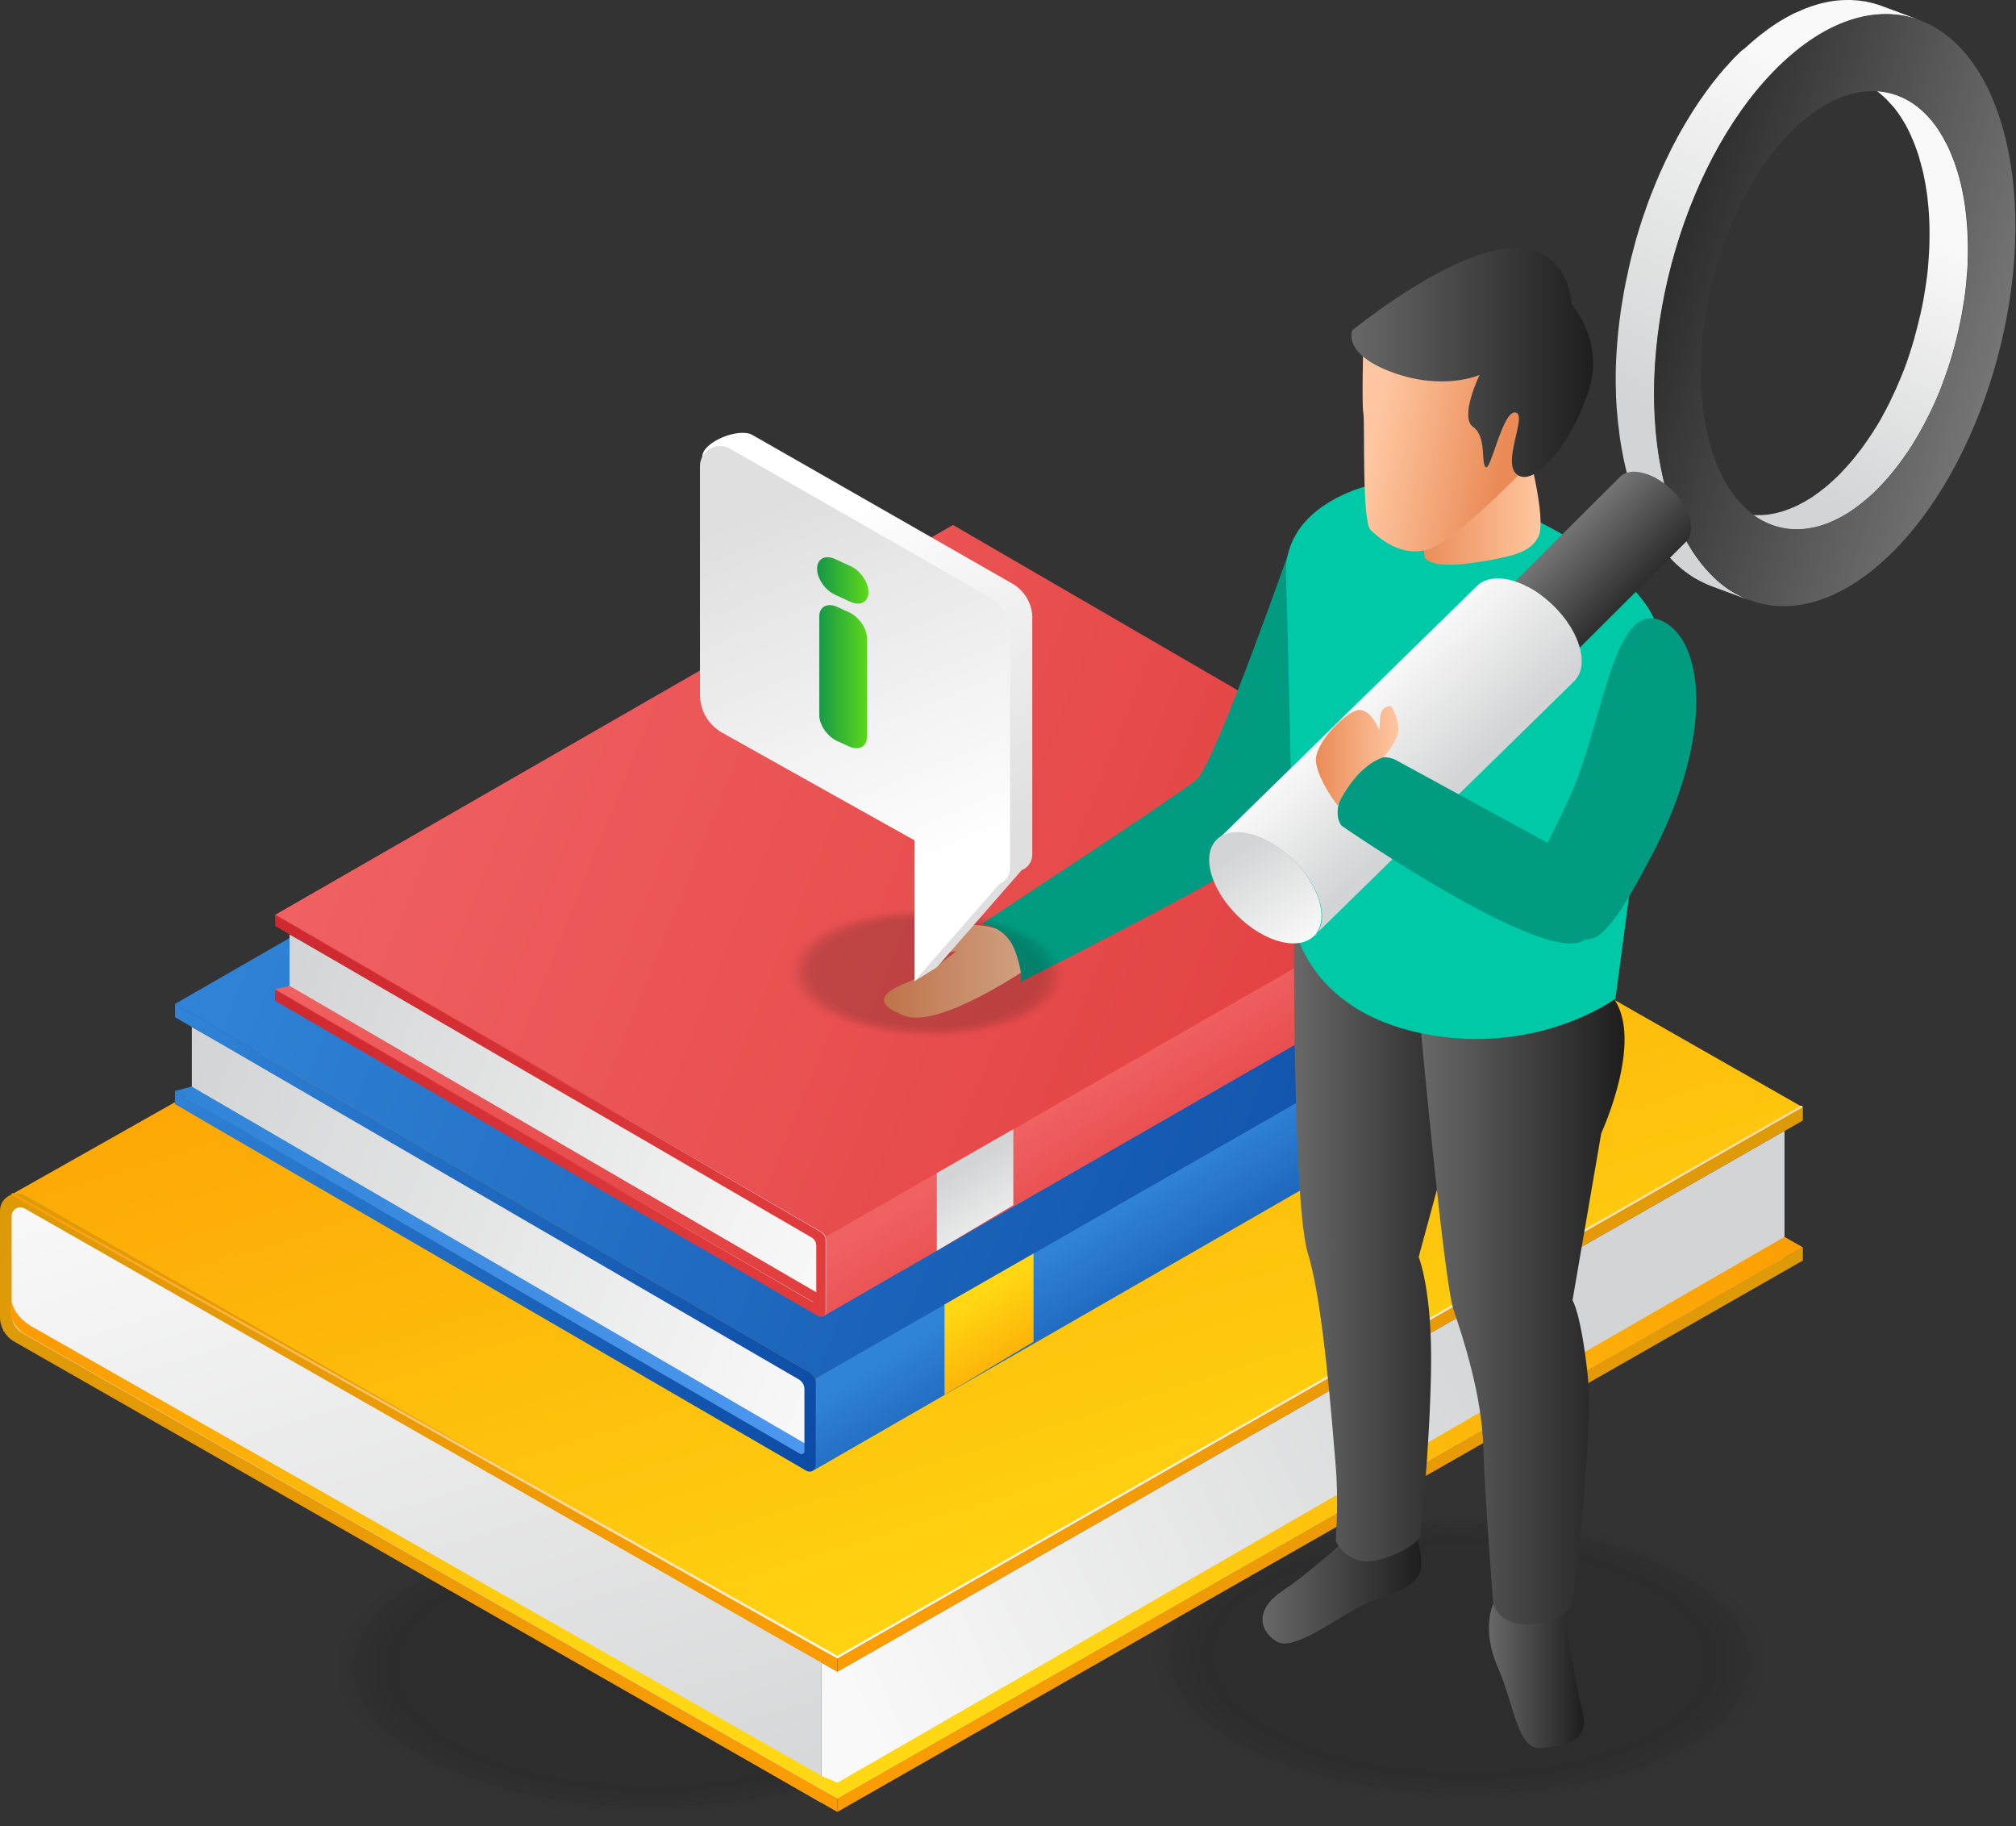 <svg width="53" height="48" viewBox="0 0 53 48" fill="none" xmlns="http://www.w3.org/2000/svg">
<rect x="0" y="0" width="53" height="48" fill="#333333" stroke="none"/>
<g opacity="0.2">
<path opacity="0.037" d="M25.11 44.11C25.152 42.003 21.516 40.222 16.988 40.131C12.459 40.041 8.754 41.675 8.711 43.782C8.668 45.889 12.305 47.671 16.833 47.762C21.361 47.852 25.067 46.217 25.11 44.11Z" fill="#141414"/>
<path opacity="0.074" d="M24.963 44.108C25.005 42.038 21.434 40.289 16.986 40.2C12.538 40.111 8.899 41.717 8.857 43.786C8.815 45.855 12.386 47.605 16.834 47.694C21.282 47.783 24.922 46.178 24.963 44.108Z" fill="#141414"/>
<path opacity="0.111" d="M24.82 44.105C24.861 42.071 21.353 40.352 16.984 40.264C12.615 40.177 9.04 41.755 8.999 43.788C8.958 45.822 12.466 47.541 16.835 47.629C21.204 47.716 24.779 46.138 24.82 44.105Z" fill="#141414"/>
<path opacity="0.148" d="M24.678 44.103C24.718 42.107 21.273 40.419 16.983 40.333C12.693 40.247 9.183 41.796 9.142 43.792C9.102 45.788 12.547 47.476 16.837 47.562C21.127 47.647 24.637 46.099 24.678 44.103Z" fill="#141414"/>
<path opacity="0.185" d="M24.532 44.098C24.572 42.14 21.192 40.484 16.982 40.4C12.773 40.316 9.328 41.835 9.288 43.794C9.248 45.752 12.629 47.408 16.838 47.492C21.048 47.576 24.492 46.057 24.532 44.098Z" fill="#141414"/>
<path opacity="0.222" d="M24.389 44.095C24.428 42.172 21.111 40.547 16.981 40.464C12.85 40.382 9.47 41.873 9.431 43.796C9.392 45.719 12.709 47.344 16.84 47.427C20.97 47.51 24.35 46.018 24.389 44.095Z" fill="#141414"/>
<path opacity="0.259" d="M24.246 44.093C24.285 42.208 21.031 40.614 16.979 40.533C12.927 40.452 9.612 41.914 9.574 43.8C9.535 45.685 12.789 47.279 16.841 47.36C20.893 47.441 24.208 45.978 24.246 44.093Z" fill="#141414"/>
<path opacity="0.296" d="M24.1 44.092C24.137 42.242 20.948 40.679 16.977 40.6C13.006 40.52 9.756 41.955 9.719 43.804C9.681 45.653 12.87 47.217 16.841 47.296C20.813 47.376 24.062 45.941 24.1 44.092Z" fill="#141414"/>
<path opacity="0.333" d="M23.958 44.087C23.994 42.276 20.869 40.744 16.976 40.666C13.084 40.589 9.899 41.994 9.862 43.806C9.825 45.617 12.951 47.149 16.843 47.227C20.736 47.305 23.921 45.899 23.958 44.087Z" fill="#141414"/>
<path opacity="0.37" d="M23.815 44.083C23.851 42.309 20.789 40.809 16.975 40.733C13.162 40.657 10.041 42.033 10.005 43.807C9.969 45.581 13.031 47.081 16.845 47.158C20.659 47.234 23.779 45.857 23.815 44.083Z" fill="#141414"/>
<path opacity="0.407" d="M23.669 44.08C23.704 42.342 20.707 40.872 16.974 40.798C13.241 40.723 10.186 42.072 10.151 43.81C10.116 45.548 13.113 47.017 16.846 47.092C20.579 47.167 23.634 45.818 23.669 44.08Z" fill="#141414"/>
<path opacity="0.444" d="M23.527 44.078C23.561 42.377 20.627 40.939 16.973 40.866C13.319 40.793 10.328 42.113 10.294 43.813C10.259 45.514 13.194 46.952 16.848 47.025C20.502 47.098 23.492 45.779 23.527 44.078Z" fill="#141414"/>
<path opacity="0.481" d="M23.384 44.076C23.418 42.413 20.547 41.006 16.971 40.935C13.396 40.863 10.47 42.154 10.437 43.817C10.403 45.48 13.274 46.886 16.849 46.958C20.424 47.029 23.35 45.739 23.384 44.076Z" fill="#141414"/>
<path opacity="0.518" d="M23.237 44.072C23.27 42.445 20.464 41.069 16.969 40.999C13.475 40.93 10.615 42.192 10.582 43.819C10.549 45.447 13.355 46.822 16.85 46.892C20.345 46.962 23.204 45.7 23.237 44.072Z" fill="#141414"/>
<path opacity="0.556" d="M23.095 44.07C23.127 42.48 20.384 41.136 16.968 41.068C13.552 41 10.757 42.233 10.725 43.823C10.693 45.413 13.436 46.757 16.852 46.825C20.267 46.893 23.063 45.66 23.095 44.07Z" fill="#141414"/>
<path opacity="0.593" d="M22.953 44.068C22.984 42.516 20.304 41.203 16.967 41.137C13.63 41.07 10.899 42.274 10.868 43.826C10.836 45.379 13.516 46.691 16.853 46.758C20.19 46.824 22.921 45.62 22.953 44.068Z" fill="#141414"/>
<path opacity="0.63" d="M22.81 44.065C22.84 42.548 20.224 41.267 16.966 41.201C13.708 41.136 11.041 42.313 11.011 43.829C10.98 45.345 13.596 46.627 16.855 46.692C20.113 46.757 22.779 45.581 22.81 44.065Z" fill="#141414"/>
<path opacity="0.667" d="M22.664 44.06C22.694 42.582 20.142 41.331 16.964 41.268C13.787 41.205 11.186 42.352 11.156 43.83C11.126 45.309 13.678 46.559 16.856 46.623C20.033 46.686 22.634 45.539 22.664 44.06Z" fill="#141414"/>
<path opacity="0.704" d="M22.521 44.059C22.55 42.616 20.062 41.397 16.963 41.335C13.864 41.273 11.328 42.392 11.299 43.835C11.27 45.278 13.758 46.498 16.857 46.559C19.956 46.621 22.492 45.502 22.521 44.059Z" fill="#141414"/>
<path opacity="0.741" d="M22.378 44.057C22.406 42.652 19.981 41.464 16.961 41.403C13.941 41.343 11.47 42.433 11.442 43.838C11.413 45.244 13.838 46.432 16.858 46.492C19.878 46.553 22.349 45.462 22.378 44.057Z" fill="#141414"/>
<path opacity="0.778" d="M22.232 44.053C22.26 42.685 19.9 41.529 16.96 41.47C14.021 41.411 11.616 42.472 11.588 43.84C11.56 45.208 13.921 46.364 16.86 46.423C19.799 46.482 22.205 45.42 22.232 44.053Z" fill="#141414"/>
<path opacity="0.815" d="M22.09 44.05C22.116 42.718 19.82 41.592 16.959 41.535C14.098 41.477 11.758 42.511 11.73 43.843C11.704 45.174 14.001 46.3 16.861 46.358C19.722 46.415 22.063 45.381 22.09 44.05Z" fill="#141414"/>
<path opacity="0.852" d="M21.947 44.047C21.973 42.753 19.739 41.659 16.957 41.603C14.176 41.548 11.899 42.552 11.873 43.846C11.847 45.14 14.081 46.234 16.862 46.29C19.644 46.346 21.92 45.342 21.947 44.047Z" fill="#141414"/>
<path opacity="0.889" d="M21.801 44.043C21.826 42.786 19.657 41.724 16.956 41.67C14.255 41.616 12.044 42.591 12.019 43.847C11.993 45.104 14.162 46.167 16.864 46.221C19.565 46.275 21.775 45.3 21.801 44.043Z" fill="#141414"/>
<path opacity="0.926" d="M21.658 44.042C21.683 42.821 19.577 41.789 16.954 41.736C14.332 41.684 12.186 42.631 12.162 43.852C12.137 45.073 14.242 46.105 16.865 46.157C19.487 46.21 21.633 45.263 21.658 44.042Z" fill="#141414"/>
<path opacity="0.963" d="M21.515 44.04C21.539 42.856 19.496 41.856 16.953 41.805C14.409 41.754 12.328 42.672 12.304 43.855C12.28 45.039 14.323 46.039 16.866 46.09C19.41 46.141 21.491 45.223 21.515 44.04Z" fill="#141414"/>
<path d="M21.37 44.035C21.393 42.89 19.415 41.921 16.952 41.872C14.489 41.822 12.474 42.711 12.451 43.857C12.428 45.003 14.405 45.972 16.868 46.021C19.331 46.07 21.347 45.181 21.37 44.035Z" fill="#141414"/>
</g>
<g opacity="0.2">
<path opacity="0.037" d="M46.573 43.759C46.615 41.652 42.979 39.87 38.451 39.78C33.923 39.689 30.217 41.324 30.174 43.431C30.132 45.538 33.768 47.319 38.296 47.41C42.825 47.501 46.53 45.866 46.573 43.759Z" fill="#141414"/>
<path opacity="0.074" d="M46.427 43.757C46.469 41.687 42.897 39.937 38.449 39.848C34.002 39.759 30.362 41.365 30.32 43.434C30.278 45.504 33.85 47.254 38.297 47.343C42.745 47.432 46.385 45.826 46.427 43.757Z" fill="#141414"/>
<path opacity="0.111" d="M46.283 43.753C46.325 41.72 42.816 40 38.447 39.913C34.079 39.826 30.503 41.403 30.462 43.437C30.421 45.471 33.929 47.19 38.298 47.277C42.667 47.365 46.242 45.787 46.283 43.753Z" fill="#141414"/>
<path opacity="0.148" d="M46.141 43.751C46.181 41.755 42.736 40.067 38.447 39.982C34.157 39.896 30.646 41.444 30.605 43.441C30.565 45.437 34.01 47.124 38.3 47.21C42.59 47.296 46.101 45.747 46.141 43.751Z" fill="#141414"/>
<path opacity="0.185" d="M45.996 43.747C46.035 41.788 42.655 40.132 38.445 40.048C34.236 39.964 30.791 41.483 30.752 43.442C30.712 45.401 34.092 47.056 38.302 47.141C42.511 47.225 45.956 45.705 45.996 43.747Z" fill="#141414"/>
<path opacity="0.222" d="M45.853 43.744C45.892 41.821 42.575 40.195 38.444 40.113C34.313 40.03 30.933 41.522 30.894 43.445C30.855 45.367 34.172 46.993 38.303 47.075C42.434 47.158 45.814 45.666 45.853 43.744Z" fill="#141414"/>
<path opacity="0.259" d="M45.71 43.741C45.748 41.856 42.494 40.263 38.443 40.181C34.391 40.1 31.075 41.563 31.037 43.448C30.999 45.333 34.252 46.927 38.304 47.008C42.356 47.089 45.672 45.627 45.71 43.741Z" fill="#141414"/>
<path opacity="0.296" d="M45.564 43.74C45.602 41.891 42.413 40.327 38.442 40.248C34.47 40.169 31.221 41.603 31.183 43.453C31.146 45.302 34.335 46.865 38.306 46.944C42.277 47.024 45.527 45.589 45.564 43.74Z" fill="#141414"/>
<path opacity="0.333" d="M45.421 43.736C45.458 41.924 42.332 40.392 38.44 40.315C34.547 40.237 31.362 41.642 31.325 43.454C31.288 45.266 34.414 46.797 38.307 46.875C42.199 46.953 45.384 45.548 45.421 43.736Z" fill="#141414"/>
<path opacity="0.37" d="M45.279 43.734C45.314 41.96 42.252 40.46 38.438 40.383C34.625 40.307 31.504 41.684 31.468 43.458C31.433 45.232 34.495 46.732 38.308 46.808C42.122 46.884 45.242 45.508 45.279 43.734Z" fill="#141414"/>
<path opacity="0.407" d="M45.133 43.73C45.168 41.992 42.171 40.523 38.438 40.448C34.705 40.373 31.65 41.722 31.614 43.46C31.579 45.198 34.577 46.668 38.31 46.743C42.043 46.817 45.098 45.469 45.133 43.73Z" fill="#141414"/>
<path opacity="0.444" d="M44.99 43.726C45.024 42.026 42.09 40.588 38.436 40.515C34.781 40.442 31.791 41.761 31.757 43.462C31.722 45.162 34.657 46.6 38.311 46.673C41.965 46.746 44.955 45.427 44.99 43.726Z" fill="#141414"/>
<path opacity="0.481" d="M44.847 43.724C44.881 42.061 42.01 40.655 38.435 40.583C34.859 40.512 31.934 41.802 31.9 43.465C31.866 45.128 34.737 46.535 38.312 46.606C41.888 46.678 44.813 45.387 44.847 43.724Z" fill="#141414"/>
<path opacity="0.518" d="M44.701 43.723C44.734 42.096 41.928 40.72 38.433 40.65C34.938 40.58 32.078 41.843 32.045 43.47C32.013 45.097 34.819 46.473 38.314 46.542C41.809 46.612 44.668 45.35 44.701 43.723Z" fill="#141414"/>
<path opacity="0.556" d="M44.559 43.718C44.591 42.129 41.848 40.785 38.432 40.717C35.016 40.648 32.221 41.882 32.189 43.471C32.157 45.061 34.9 46.405 38.316 46.473C41.731 46.542 44.527 45.308 44.559 43.718Z" fill="#141414"/>
<path opacity="0.593" d="M44.416 43.716C44.447 42.164 41.768 40.852 38.431 40.785C35.093 40.718 32.363 41.923 32.331 43.475C32.3 45.027 34.98 46.339 38.317 46.406C41.654 46.473 44.385 45.269 44.416 43.716Z" fill="#141414"/>
<path opacity="0.63" d="M44.273 43.713C44.304 42.197 41.687 40.915 38.429 40.85C35.171 40.785 32.505 41.961 32.474 43.477C32.443 44.993 35.06 46.276 38.318 46.341C41.576 46.406 44.242 45.229 44.273 43.713Z" fill="#141414"/>
<path opacity="0.667" d="M44.127 43.709C44.157 42.23 41.605 40.98 38.428 40.916C35.25 40.853 32.65 42 32.62 43.479C32.59 44.958 35.142 46.208 38.319 46.271C41.497 46.335 44.097 45.188 44.127 43.709Z" fill="#141414"/>
<path opacity="0.704" d="M43.984 43.708C44.013 42.265 41.525 41.045 38.426 40.983C35.327 40.921 32.792 42.041 32.762 43.483C32.733 44.926 35.222 46.146 38.32 46.208C41.419 46.27 43.955 45.15 43.984 43.708Z" fill="#141414"/>
<path opacity="0.741" d="M43.841 43.706C43.87 42.3 41.445 41.112 38.425 41.052C35.405 40.991 32.934 42.082 32.905 43.487C32.877 44.892 35.302 46.08 38.322 46.141C41.342 46.201 43.813 45.111 43.841 43.706Z" fill="#141414"/>
<path opacity="0.778" d="M43.696 43.701C43.724 42.334 41.363 41.177 38.424 41.118C35.484 41.06 33.079 42.121 33.051 43.488C33.023 44.856 35.384 46.013 38.323 46.071C41.263 46.13 43.668 45.069 43.696 43.701Z" fill="#141414"/>
<path opacity="0.815" d="M43.553 43.698C43.58 42.366 41.283 41.24 38.422 41.183C35.562 41.126 33.221 42.159 33.194 43.491C33.167 44.823 35.464 45.949 38.325 46.006C41.185 46.063 43.526 45.03 43.553 43.698Z" fill="#141414"/>
<path opacity="0.852" d="M43.41 43.696C43.437 42.401 41.203 41.307 38.421 41.252C35.639 41.196 33.363 42.2 33.337 43.494C33.311 44.789 35.545 45.883 38.326 45.939C41.108 45.994 43.384 44.99 43.41 43.696Z" fill="#141414"/>
<path opacity="0.889" d="M43.264 43.691C43.29 42.435 41.121 41.372 38.42 41.318C35.718 41.264 33.508 42.239 33.483 43.496C33.457 44.753 35.626 45.815 38.328 45.869C41.029 45.923 43.239 44.948 43.264 43.691Z" fill="#141414"/>
<path opacity="0.926" d="M43.122 43.69C43.146 42.469 41.041 41.437 38.418 41.385C35.796 41.333 33.65 42.28 33.625 43.5C33.601 44.721 35.706 45.753 38.329 45.806C40.951 45.858 43.097 44.911 43.122 43.69Z" fill="#141414"/>
<path opacity="0.963" d="M42.979 43.688C43.003 42.505 40.96 41.504 38.417 41.453C35.873 41.403 33.792 42.321 33.768 43.504C33.744 44.687 35.786 45.688 38.33 45.739C40.873 45.789 42.955 44.871 42.979 43.688Z" fill="#141414"/>
<path d="M42.833 43.684C42.856 42.538 40.879 41.569 38.416 41.52C35.953 41.471 33.937 42.36 33.914 43.505C33.891 44.651 35.869 45.62 38.332 45.669C40.795 45.718 42.81 44.83 42.833 43.684Z" fill="#141414"/>
</g>
<path d="M0.295 31.406L0.098 34.989L21.591 47.385V43.596L0.295 31.406Z" fill="url(#paint0_linear_2659_1258)"/>
<path d="M47.396 29.106L47.09 29.28L44.174 30.944L43.867 31.119L22.014 43.595L0.292 31.405L25.394 17.224C25.466 16.946 25.793 16.792 26.061 16.946L47.396 29.106Z" fill="url(#paint1_linear_2659_1258)"/>
<path d="M22.014 43.944V43.595L0.681 31.435C0.378 31.264 0 31.479 0 31.825V34.621C0 34.885 0.143 35.13 0.372 35.263L22.014 47.627V47.278L0.598 35.044C0.417 34.941 0.306 34.748 0.306 34.542V31.964C0.306 31.79 0.497 31.68 0.649 31.766L22.014 43.944Z" fill="url(#paint2_linear_2659_1258)"/>
<path d="M47.396 29.105L22.014 43.595V43.944L47.396 29.454V29.105Z" fill="url(#paint3_linear_2659_1258)"/>
<path d="M47.396 32.785L22.014 47.275V47.626L47.396 33.134V32.785Z" fill="url(#paint4_linear_2659_1258)"/>
<path d="M46.914 29.729V33.06L22.014 47.274L21.591 47.035V43.703L22.014 43.943L46.914 29.729Z" fill="url(#paint5_linear_2659_1258)"/>
<path d="M0.306 34.219C0.306 34.219 0.366 34.591 0.827 34.863L21.594 46.675V47.032L0.601 35.038C0.598 35.041 0.143 34.712 0.306 34.219Z" fill="url(#paint6_linear_2659_1258)"/>
<path d="M21.591 46.676L22.014 46.859L46.914 32.512L47.396 32.787L22.014 47.276L21.591 47.036V46.676Z" fill="url(#paint7_linear_2659_1258)"/>
<path d="M47.396 29.085L47.354 29.059L47.089 29.209L44.173 30.873L43.867 31.051L22.014 43.524L0.336 31.358L0.294 31.382L0.312 31.394L0.294 31.405L22.014 43.595L43.867 31.122L44.173 30.944L47.089 29.28L47.396 29.106L47.378 29.094L47.396 29.085Z" fill="url(#paint8_linear_2659_1258)"/>
<path d="M5.043 26.994V28.921L21.18 38.436V36.133L5.043 26.994Z" fill="url(#paint9_linear_2659_1258)"/>
<path d="M42.173 24.42V26.598C42.173 26.726 42.034 26.805 41.923 26.74L21.404 38.634C21.433 38.605 21.451 38.566 21.451 38.519V36.341C21.451 36.237 21.395 36.14 21.302 36.087L4.6 26.389L25.322 14.471L42.025 24.169C42.117 24.219 42.173 24.317 42.173 24.42Z" fill="url(#paint10_linear_2659_1258)"/>
<path d="M42.173 24.354V26.603C42.173 26.671 42.135 26.724 42.084 26.751C42.036 26.774 21.403 38.639 21.403 38.639C21.433 38.609 21.451 38.571 21.451 38.524V36.23L42.173 24.354Z" fill="url(#paint11_linear_2659_1258)"/>
<path d="M4.6 28.675L5.043 28.562L21.273 38.006L21.18 38.438L4.6 28.675Z" fill="url(#paint12_linear_2659_1258)"/>
<path d="M21.451 36.339V38.517C21.451 38.565 21.433 38.603 21.404 38.633C21.353 38.683 21.27 38.701 21.198 38.659L4.6 29.023V28.674L21.032 38.213C21.082 38.242 21.148 38.207 21.148 38.148V36.513C21.148 36.407 21.091 36.312 21.002 36.259L4.603 26.738V26.387L21.305 36.085C21.395 36.138 21.451 36.236 21.451 36.339Z" fill="url(#paint13_linear_2659_1258)"/>
<path d="M24.832 34.288V36.665L27.171 35.27V32.949L24.832 34.288Z" fill="url(#paint14_linear_2659_1258)"/>
<path d="M37.208 27.196V29.573L39.543 28.178V25.857L37.208 27.196Z" fill="url(#paint15_linear_2659_1258)"/>
<path d="M7.612 24.564V26.22L21.49 34.404V32.421L7.612 24.564Z" fill="url(#paint16_linear_2659_1258)"/>
<path d="M39.542 22.35V24.224C39.542 24.333 39.423 24.401 39.328 24.348L21.683 34.575C21.706 34.551 21.724 34.516 21.724 34.478V32.604C21.724 32.515 21.677 32.429 21.596 32.385L7.233 24.047L25.054 13.799L39.417 22.137C39.495 22.176 39.542 22.258 39.542 22.35Z" fill="url(#paint17_linear_2659_1258)"/>
<path d="M39.543 22.289V24.222C39.543 24.278 39.51 24.326 39.465 24.349C39.424 24.37 21.68 34.57 21.68 34.57C21.704 34.547 21.722 34.511 21.722 34.473V32.501L39.543 22.289Z" fill="url(#paint18_linear_2659_1258)"/>
<path d="M7.23 26.007L7.611 25.912L21.57 34.032L21.49 34.404L7.23 26.007Z" fill="url(#paint19_linear_2659_1258)"/>
<path d="M21.722 32.597V34.471C21.722 34.51 21.707 34.545 21.68 34.569C21.636 34.613 21.564 34.628 21.505 34.592L7.23 26.304V26.003L21.362 34.205C21.406 34.232 21.46 34.199 21.46 34.149V32.745C21.46 32.653 21.412 32.571 21.335 32.526L7.233 24.339V24.037L21.597 32.375C21.674 32.423 21.722 32.508 21.722 32.597Z" fill="url(#paint20_linear_2659_1258)"/>
<path d="M24.629 30.834V32.877L26.64 31.677V29.682L24.629 30.834Z" fill="url(#paint21_linear_2659_1258)"/>
<path d="M35.27 24.735V26.777L37.282 25.577V23.582L35.27 24.735Z" fill="url(#paint22_linear_2659_1258)"/>
<path d="M21.344 34.214C21.365 34.226 21.386 34.226 21.404 34.217C21.389 34.22 21.374 34.217 21.359 34.208L7.228 26.006V26.021L21.344 34.214Z" fill="url(#paint23_linear_2659_1258)"/>
<path d="M21.594 32.379L7.23 24.041V24.056L21.576 32.385C21.653 32.43 21.704 32.515 21.704 32.604V34.478C21.704 34.516 21.689 34.552 21.662 34.575C21.647 34.59 21.63 34.602 21.612 34.608C21.639 34.602 21.662 34.587 21.68 34.57C21.704 34.546 21.722 34.511 21.722 34.472V32.598C21.722 32.509 21.674 32.424 21.594 32.379Z" fill="url(#paint24_linear_2659_1258)"/>
<path d="M26.198 24.414C26.198 24.414 25.532 24.19 25.017 24.414C24.505 24.639 24.055 24.799 24.055 24.799C24.055 24.799 23.948 25.171 24.547 25.085C25.145 25 25.145 25 25.145 25C25.145 25 24.419 25.597 23.862 25.818C23.306 26.04 22.835 26.336 23.776 26.699C24.716 27.06 27.153 25.36 27.153 25.36C27.153 25.36 26.844 24.275 26.198 24.414Z" fill="url(#paint25_linear_2659_1258)"/>
<path d="M34.018 14.141C33.985 14.209 31.947 20.073 31.459 20.49C30.968 20.907 25.794 24.294 25.794 24.294C25.794 24.294 26.457 24.311 26.704 25.042C26.948 25.772 26.808 25.822 26.808 25.822C26.808 25.822 32.019 23.2 32.786 22.609C33.554 22.018 35.515 18.477 35.515 18.477L34.018 14.141Z" fill="#009B81"/>
<path d="M39.255 42.17C39.255 42.17 38.933 42.811 39.38 43.834C39.826 44.857 39.894 46.013 40.522 45.947C41.15 45.88 41.819 45.814 41.596 44.945C41.373 44.079 41.081 42.17 41.081 42.17H39.255Z" fill="url(#paint26_linear_2659_1258)"/>
<path d="M35.191 40.636C35.191 40.636 34.387 41.366 33.694 41.833C33.001 42.3 33.09 42.856 33.56 43.146C34.03 43.435 35.217 42.457 35.887 42.167C36.559 41.878 37.336 41.745 37.36 41.145C37.387 40.545 37.095 40.143 37.095 40.143L35.191 40.636Z" fill="url(#paint27_linear_2659_1258)"/>
<path d="M34.018 24.293C34.018 24.293 33.982 31.674 34.387 32.959C34.792 34.245 35.033 37.576 35.116 38.54C35.196 39.504 35.116 40.508 35.116 40.508C35.116 40.508 35.44 41.233 36.288 40.99C37.136 40.748 37.339 40.387 37.339 40.387C37.339 40.387 37.583 38.179 37.621 36.051C37.663 33.923 37.297 33.039 37.297 33.039L38.996 26.776L34.018 24.293Z" fill="url(#paint28_linear_2659_1258)"/>
<path d="M37.362 27.161C37.362 27.161 37.96 33.675 38.213 34.426C38.466 35.177 38.951 36.64 38.996 38.032C39.041 39.425 39.258 42.173 39.258 42.173C39.258 42.173 39.472 42.85 40.406 42.673C41.341 42.495 41.341 42.138 41.341 42.138C41.341 42.138 41.915 37.713 41.736 36.105C41.558 34.5 41.341 34.178 41.341 34.178L42.096 29.789C42.096 29.789 43.319 27.146 42.311 26.111C41.302 25.074 37.362 27.161 37.362 27.161Z" fill="url(#paint29_linear_2659_1258)"/>
<path d="M36.167 12.716C36.167 12.716 33.736 13.171 33.807 15.13C33.879 17.09 34.019 24.293 34.019 24.293C34.019 24.293 34.337 26.531 37.363 27.16C40.392 27.79 42.469 26.25 42.469 26.25C42.469 26.25 43.535 18.408 43.606 16.8C43.674 15.193 39.16 12.364 36.167 12.716Z" fill="#00C9A7"/>
<path d="M43.695 16.321C42.564 15.795 42.225 18.301 41.561 20.211C40.898 22.12 39.743 23.199 40.722 23.997C41.701 24.795 41.841 25.525 43.451 22.434C45.06 19.342 44.813 16.841 43.695 16.321Z" fill="#009B81"/>
<path d="M37.339 13.218L37.449 14.643C37.449 14.643 37.544 14.965 38.705 14.797C39.865 14.628 40.234 14.492 40.44 14.117C40.692 13.653 40.091 11.51 40.091 11.51L37.339 13.218Z" fill="url(#paint30_linear_2659_1258)"/>
<path d="M35.842 8.946C35.842 8.946 35.797 10.648 35.842 10.855C35.887 11.062 35.797 13.713 36.035 13.935C36.274 14.157 36.842 14.659 37.556 14.438C38.27 14.216 40.127 12.28 40.127 12.28C40.127 12.28 40.85 8.928 40.341 8.411C39.838 7.893 35.842 8.946 35.842 8.946Z" fill="url(#paint31_linear_2659_1258)"/>
<path d="M35.551 8.685C35.551 8.685 35.277 9.305 36.619 9.793C37.964 10.278 38.898 9.855 38.898 9.855C38.898 9.855 38.36 10.963 38.726 11.221C39.092 11.478 38.925 12.181 39.062 12.279C39.199 12.373 39.505 10.78 39.842 10.842C40.178 10.904 39.431 12.226 39.919 12.498C40.407 12.769 41.338 11.587 41.764 10.281C42.192 8.977 41.321 8.005 41.321 8.005C41.321 8.005 41.243 6.305 39.565 6.533C37.887 6.76 35.551 8.685 35.551 8.685Z" fill="url(#paint32_linear_2659_1258)"/>
<path d="M49.078 2.231C49.114 2.249 49.146 2.267 49.182 2.288C49.209 2.302 49.235 2.32 49.262 2.338C49.277 2.35 49.295 2.359 49.31 2.37C49.343 2.394 49.375 2.418 49.408 2.444C49.417 2.453 49.429 2.459 49.438 2.468C49.444 2.471 49.45 2.477 49.453 2.483C49.503 2.524 49.551 2.568 49.599 2.616C49.613 2.63 49.631 2.648 49.646 2.666C49.676 2.698 49.706 2.731 49.735 2.763C49.753 2.781 49.768 2.802 49.786 2.82C49.81 2.846 49.831 2.876 49.851 2.905C49.869 2.929 49.887 2.953 49.905 2.976C49.923 3 49.941 3.027 49.956 3.053C49.973 3.08 49.994 3.109 50.012 3.139C50.027 3.162 50.042 3.189 50.057 3.213C50.075 3.245 50.095 3.275 50.113 3.31C50.125 3.331 50.137 3.355 50.149 3.378C50.167 3.414 50.185 3.449 50.203 3.488C50.214 3.511 50.226 3.535 50.235 3.559C50.253 3.6 50.271 3.641 50.289 3.683C50.298 3.703 50.307 3.721 50.313 3.742C50.339 3.804 50.363 3.869 50.387 3.937C50.411 4.002 50.432 4.07 50.453 4.138C50.458 4.159 50.464 4.182 50.47 4.203C50.485 4.253 50.497 4.3 50.512 4.354C50.518 4.38 50.524 4.404 50.533 4.431C50.551 4.499 50.566 4.566 50.58 4.637C50.598 4.714 50.61 4.794 50.625 4.874C50.625 4.88 50.628 4.886 50.628 4.892C50.64 4.971 50.652 5.048 50.664 5.128C50.667 5.155 50.67 5.184 50.673 5.211C50.679 5.264 50.685 5.32 50.691 5.373C50.694 5.406 50.697 5.441 50.7 5.474C50.702 5.524 50.708 5.574 50.711 5.622C50.714 5.66 50.717 5.696 50.717 5.734C50.72 5.781 50.723 5.832 50.723 5.879C50.723 5.917 50.726 5.956 50.726 5.994C50.726 6.041 50.726 6.092 50.726 6.139C50.726 6.177 50.726 6.219 50.726 6.257C50.726 6.307 50.723 6.358 50.723 6.408C50.723 6.446 50.72 6.482 50.72 6.52C50.717 6.573 50.714 6.627 50.711 6.68C50.708 6.715 50.708 6.751 50.705 6.783C50.702 6.845 50.697 6.907 50.691 6.97C50.688 6.996 50.688 7.02 50.685 7.046C50.676 7.135 50.667 7.224 50.655 7.309C50.652 7.321 50.652 7.336 50.649 7.348C50.64 7.425 50.628 7.499 50.616 7.575C50.601 7.673 50.586 7.771 50.569 7.865C50.545 8.001 50.515 8.137 50.485 8.27C50.479 8.294 50.473 8.32 50.467 8.344C50.429 8.512 50.384 8.681 50.339 8.846C50.334 8.867 50.328 8.891 50.322 8.912C50.289 9.03 50.25 9.148 50.214 9.263C50.2 9.305 50.185 9.349 50.173 9.39C50.158 9.435 50.143 9.479 50.128 9.523C50.107 9.585 50.084 9.648 50.06 9.707C50.051 9.727 50.045 9.748 50.036 9.766C50.006 9.846 49.973 9.922 49.941 9.999C49.932 10.02 49.923 10.041 49.914 10.061C49.89 10.117 49.866 10.177 49.84 10.233C49.828 10.259 49.816 10.283 49.804 10.31C49.78 10.363 49.753 10.416 49.729 10.469C49.718 10.493 49.709 10.514 49.697 10.537C49.664 10.608 49.628 10.676 49.593 10.744C49.59 10.75 49.587 10.756 49.584 10.762C49.545 10.836 49.506 10.907 49.465 10.981C49.453 11.004 49.438 11.028 49.426 11.052C49.399 11.099 49.369 11.149 49.34 11.196C49.325 11.223 49.307 11.25 49.289 11.276C49.262 11.32 49.236 11.365 49.206 11.406C49.188 11.433 49.173 11.457 49.155 11.483C49.125 11.527 49.096 11.572 49.066 11.613C49.051 11.637 49.033 11.66 49.018 11.681C48.98 11.737 48.938 11.793 48.896 11.847C48.89 11.855 48.884 11.861 48.878 11.87C48.831 11.932 48.783 11.992 48.736 12.051C48.721 12.068 48.709 12.083 48.694 12.101C48.658 12.142 48.623 12.184 48.587 12.225C48.569 12.246 48.551 12.263 48.533 12.284C48.498 12.322 48.465 12.361 48.429 12.396C48.411 12.414 48.396 12.432 48.379 12.45C48.328 12.5 48.277 12.553 48.224 12.6C48.17 12.651 48.114 12.701 48.06 12.748C48.045 12.763 48.027 12.775 48.013 12.787C47.974 12.819 47.938 12.849 47.899 12.878C47.879 12.896 47.855 12.911 47.834 12.928C47.801 12.952 47.769 12.976 47.736 12.999C47.712 13.017 47.688 13.032 47.664 13.05C47.635 13.07 47.602 13.091 47.572 13.109C47.545 13.127 47.516 13.144 47.489 13.159C47.462 13.177 47.432 13.191 47.405 13.206C47.373 13.224 47.34 13.242 47.307 13.259C47.281 13.271 47.257 13.286 47.23 13.298C47.188 13.316 47.15 13.333 47.108 13.351C47.087 13.36 47.063 13.369 47.042 13.378C46.974 13.404 46.906 13.428 46.837 13.449C46.783 13.463 46.733 13.478 46.679 13.49C46.626 13.502 46.575 13.511 46.522 13.52C46.447 13.531 46.376 13.537 46.301 13.54C46.284 13.54 46.266 13.54 46.248 13.54C46.179 13.54 46.111 13.54 46.043 13.534C46.037 13.534 46.034 13.534 46.028 13.534C45.956 13.528 45.888 13.514 45.816 13.499C45.799 13.496 45.784 13.49 45.766 13.487C45.697 13.469 45.629 13.452 45.56 13.425L46.572 13.8C46.638 13.824 46.706 13.845 46.778 13.863C46.795 13.865 46.81 13.871 46.828 13.874C46.897 13.889 46.968 13.901 47.036 13.91C47.042 13.91 47.045 13.91 47.051 13.91C47.12 13.916 47.185 13.919 47.254 13.916C47.272 13.916 47.289 13.916 47.307 13.916C47.379 13.913 47.453 13.907 47.527 13.895C47.53 13.895 47.53 13.895 47.533 13.895C47.632 13.88 47.733 13.86 47.834 13.83C47.837 13.83 47.84 13.827 47.84 13.827C47.908 13.806 47.977 13.783 48.045 13.756C48.051 13.753 48.057 13.753 48.063 13.75C48.078 13.744 48.096 13.735 48.111 13.729C48.152 13.712 48.191 13.694 48.233 13.676C48.245 13.67 48.254 13.667 48.265 13.662C48.28 13.656 48.295 13.644 48.31 13.638C48.343 13.62 48.376 13.602 48.408 13.585C48.423 13.576 48.435 13.57 48.45 13.564C48.465 13.555 48.48 13.546 48.495 13.537C48.521 13.523 48.548 13.505 48.578 13.487C48.593 13.478 48.608 13.469 48.62 13.46C48.637 13.449 48.652 13.437 48.67 13.428C48.694 13.413 48.718 13.396 48.742 13.378C48.753 13.369 48.765 13.36 48.777 13.351C48.798 13.336 48.819 13.319 48.84 13.304C48.861 13.286 48.884 13.271 48.905 13.254C48.914 13.248 48.923 13.242 48.932 13.233C48.962 13.209 48.991 13.186 49.018 13.162C49.033 13.15 49.048 13.135 49.066 13.123C49.069 13.121 49.075 13.118 49.078 13.115C49.125 13.073 49.173 13.029 49.224 12.985C49.227 12.982 49.23 12.979 49.233 12.976C49.277 12.934 49.319 12.893 49.363 12.849C49.372 12.84 49.378 12.831 49.387 12.825C49.405 12.807 49.42 12.79 49.438 12.772C49.459 12.751 49.48 12.73 49.497 12.71C49.512 12.695 49.527 12.677 49.542 12.659C49.56 12.639 49.578 12.621 49.596 12.6C49.607 12.588 49.619 12.574 49.631 12.562C49.655 12.532 49.679 12.506 49.703 12.476C49.718 12.459 49.729 12.444 49.744 12.426C49.75 12.42 49.753 12.414 49.759 12.408C49.801 12.355 49.846 12.302 49.887 12.246L49.89 12.243C49.896 12.237 49.902 12.228 49.908 12.219C49.944 12.172 49.979 12.124 50.012 12.077C50.018 12.068 50.024 12.059 50.03 12.051C50.045 12.027 50.063 12.006 50.078 11.983C50.098 11.956 50.116 11.926 50.137 11.9C50.149 11.885 50.158 11.867 50.17 11.852C50.188 11.826 50.203 11.802 50.22 11.776C50.232 11.755 50.247 11.737 50.259 11.717C50.274 11.693 50.289 11.669 50.304 11.643C50.319 11.616 50.336 11.589 50.351 11.563C50.36 11.551 50.366 11.536 50.375 11.524C50.396 11.489 50.417 11.454 50.438 11.418C50.45 11.394 50.464 11.371 50.476 11.35C50.479 11.344 50.485 11.338 50.488 11.329C50.524 11.264 50.56 11.199 50.595 11.134V11.131C50.598 11.125 50.601 11.12 50.604 11.114C50.634 11.055 50.667 10.995 50.697 10.936C50.702 10.927 50.705 10.918 50.711 10.907C50.723 10.883 50.732 10.862 50.744 10.839C50.759 10.806 50.777 10.774 50.792 10.741C50.801 10.72 50.81 10.7 50.822 10.676C50.833 10.649 50.845 10.626 50.857 10.599C50.866 10.582 50.875 10.561 50.884 10.543C50.902 10.505 50.917 10.466 50.932 10.428C50.941 10.407 50.949 10.386 50.958 10.366C50.961 10.36 50.964 10.351 50.967 10.345C50.994 10.277 51.024 10.209 51.048 10.141C51.048 10.138 51.051 10.135 51.051 10.132C51.056 10.114 51.066 10.094 51.071 10.073C51.092 10.02 51.113 9.967 51.131 9.914C51.134 9.905 51.137 9.896 51.14 9.887C51.155 9.843 51.17 9.798 51.184 9.757C51.196 9.721 51.211 9.686 51.223 9.648C51.226 9.642 51.226 9.633 51.229 9.627C51.268 9.512 51.303 9.393 51.336 9.275C51.339 9.266 51.342 9.254 51.345 9.246C51.348 9.234 51.351 9.222 51.354 9.21C51.402 9.045 51.443 8.876 51.482 8.708C51.485 8.699 51.488 8.69 51.488 8.681C51.491 8.666 51.494 8.648 51.497 8.634C51.527 8.498 51.556 8.365 51.58 8.229C51.58 8.226 51.58 8.226 51.58 8.223C51.598 8.128 51.613 8.034 51.628 7.936C51.628 7.933 51.631 7.927 51.631 7.924C51.643 7.853 51.652 7.782 51.661 7.709C51.664 7.697 51.664 7.682 51.666 7.67V7.667C51.675 7.584 51.687 7.502 51.693 7.419C51.693 7.416 51.693 7.41 51.693 7.407C51.696 7.383 51.696 7.357 51.699 7.333C51.705 7.28 51.708 7.23 51.714 7.176C51.714 7.168 51.714 7.156 51.717 7.147C51.72 7.111 51.72 7.076 51.723 7.043C51.726 7.005 51.729 6.967 51.729 6.928C51.729 6.913 51.729 6.899 51.729 6.887C51.732 6.848 51.732 6.813 51.732 6.774C51.732 6.742 51.735 6.709 51.735 6.677C51.735 6.659 51.735 6.641 51.735 6.624C51.735 6.585 51.735 6.544 51.735 6.505C51.735 6.479 51.735 6.449 51.735 6.423C51.735 6.402 51.735 6.381 51.732 6.358C51.732 6.319 51.729 6.281 51.729 6.242C51.729 6.219 51.729 6.195 51.726 6.171C51.726 6.145 51.723 6.121 51.723 6.095C51.72 6.056 51.72 6.021 51.717 5.985C51.717 5.968 51.714 5.947 51.714 5.929C51.711 5.9 51.708 5.867 51.705 5.837C51.702 5.805 51.699 5.769 51.696 5.737C51.696 5.722 51.693 5.71 51.693 5.696C51.69 5.654 51.684 5.616 51.678 5.574C51.675 5.548 51.672 5.518 51.669 5.492C51.669 5.486 51.666 5.477 51.666 5.471C51.658 5.4 51.646 5.326 51.634 5.255C51.634 5.255 51.634 5.255 51.634 5.252C51.634 5.246 51.631 5.24 51.631 5.234C51.619 5.169 51.607 5.107 51.595 5.045C51.592 5.031 51.589 5.013 51.586 4.998C51.574 4.948 51.565 4.898 51.553 4.847C51.547 4.83 51.544 4.809 51.539 4.791C51.533 4.765 51.527 4.741 51.518 4.714C51.512 4.694 51.509 4.676 51.503 4.655C51.494 4.626 51.485 4.593 51.476 4.564C51.47 4.543 51.464 4.519 51.458 4.499C51.455 4.49 51.452 4.481 51.449 4.472C51.431 4.413 51.411 4.354 51.39 4.295C51.369 4.235 51.348 4.179 51.324 4.123C51.321 4.117 51.318 4.108 51.315 4.102C51.306 4.082 51.298 4.064 51.292 4.043C51.28 4.014 51.268 3.987 51.256 3.958C51.25 3.943 51.244 3.931 51.238 3.916C51.226 3.893 51.217 3.869 51.205 3.845C51.196 3.828 51.188 3.81 51.178 3.792C51.17 3.774 51.158 3.757 51.149 3.739C51.137 3.715 51.125 3.695 51.113 3.671C51.107 3.659 51.101 3.647 51.095 3.635C51.083 3.615 51.071 3.594 51.059 3.576C51.045 3.553 51.03 3.526 51.015 3.502C51.009 3.494 51.003 3.485 51 3.476C50.988 3.455 50.973 3.437 50.961 3.417C50.944 3.39 50.926 3.366 50.911 3.34C50.905 3.334 50.902 3.325 50.896 3.316C50.884 3.298 50.872 3.284 50.857 3.269C50.836 3.239 50.812 3.213 50.792 3.183C50.786 3.174 50.78 3.168 50.774 3.16C50.765 3.148 50.753 3.139 50.744 3.127C50.714 3.095 50.685 3.062 50.655 3.029C50.646 3.021 50.637 3.009 50.628 3C50.622 2.994 50.613 2.988 50.607 2.979C50.56 2.932 50.512 2.888 50.461 2.846C50.458 2.843 50.453 2.837 50.45 2.834L50.447 2.831C50.438 2.823 50.426 2.817 50.417 2.808C50.384 2.781 50.351 2.758 50.319 2.734C50.304 2.722 50.286 2.713 50.271 2.701C50.25 2.687 50.229 2.672 50.206 2.66C50.2 2.657 50.194 2.654 50.188 2.651C50.155 2.63 50.119 2.613 50.084 2.595C50.066 2.586 50.051 2.577 50.033 2.568C49.982 2.545 49.929 2.521 49.875 2.5L48.864 2.125C48.917 2.146 48.971 2.166 49.021 2.193C49.045 2.214 49.06 2.223 49.078 2.231Z" fill="url(#paint33_linear_2659_1258)"/>
<path d="M45.676 1.437C45.664 1.448 45.656 1.46 45.644 1.469C45.62 1.493 45.599 1.516 45.575 1.54C45.548 1.57 45.522 1.596 45.495 1.626C45.474 1.646 45.453 1.67 45.435 1.694C45.411 1.72 45.388 1.747 45.364 1.771C45.349 1.788 45.331 1.806 45.316 1.824C45.284 1.862 45.251 1.901 45.218 1.939C45.2 1.963 45.179 1.983 45.162 2.007C45.156 2.016 45.15 2.022 45.144 2.031C45.084 2.102 45.028 2.175 44.971 2.249C44.971 2.252 44.968 2.252 44.968 2.255C44.959 2.267 44.953 2.276 44.944 2.288C44.897 2.35 44.849 2.412 44.804 2.477C44.796 2.489 44.79 2.501 44.781 2.512C44.76 2.542 44.739 2.575 44.715 2.604C44.688 2.642 44.662 2.678 44.638 2.716C44.623 2.737 44.611 2.761 44.596 2.781C44.572 2.817 44.552 2.849 44.528 2.885C44.51 2.911 44.492 2.938 44.477 2.965C44.456 2.997 44.435 3.03 44.418 3.062C44.397 3.098 44.373 3.133 44.352 3.169C44.34 3.186 44.331 3.204 44.319 3.222C44.29 3.269 44.263 3.319 44.236 3.367C44.218 3.396 44.2 3.429 44.183 3.458C44.177 3.467 44.174 3.476 44.168 3.485C44.12 3.574 44.069 3.659 44.025 3.751C44.025 3.751 44.025 3.754 44.022 3.754C44.019 3.763 44.013 3.769 44.01 3.778C43.968 3.857 43.927 3.937 43.888 4.02C43.882 4.032 43.876 4.046 43.87 4.058C43.855 4.088 43.84 4.12 43.825 4.15C43.805 4.194 43.784 4.236 43.763 4.28C43.751 4.31 43.736 4.336 43.724 4.366C43.709 4.401 43.692 4.434 43.677 4.469C43.665 4.496 43.653 4.519 43.641 4.546C43.617 4.596 43.596 4.649 43.576 4.7C43.564 4.726 43.552 4.753 43.54 4.782C43.537 4.791 43.531 4.803 43.528 4.812C43.489 4.904 43.453 4.995 43.418 5.087C43.415 5.09 43.415 5.096 43.412 5.099C43.403 5.125 43.391 5.152 43.382 5.179C43.355 5.25 43.329 5.323 43.302 5.394C43.299 5.406 43.293 5.418 43.29 5.43C43.269 5.489 43.248 5.548 43.227 5.61C43.209 5.657 43.195 5.708 43.177 5.755C43.174 5.764 43.171 5.773 43.168 5.782C43.117 5.938 43.067 6.098 43.022 6.257C43.019 6.272 43.013 6.284 43.01 6.299C42.998 6.34 42.989 6.382 42.977 6.423C42.96 6.488 42.942 6.556 42.924 6.621C42.909 6.68 42.894 6.739 42.879 6.798C42.864 6.863 42.846 6.931 42.832 6.996C42.826 7.017 42.82 7.041 42.817 7.061C42.811 7.082 42.808 7.103 42.805 7.126C42.763 7.31 42.724 7.49 42.692 7.673V7.676C42.668 7.806 42.647 7.936 42.626 8.066C42.626 8.072 42.623 8.078 42.623 8.084C42.608 8.179 42.597 8.276 42.585 8.371C42.582 8.389 42.579 8.409 42.576 8.427V8.43C42.561 8.542 42.549 8.655 42.537 8.767C42.537 8.773 42.537 8.779 42.537 8.785C42.534 8.817 42.531 8.853 42.528 8.885C42.522 8.956 42.516 9.027 42.51 9.098C42.51 9.11 42.51 9.125 42.507 9.136C42.504 9.184 42.501 9.231 42.498 9.278C42.495 9.331 42.492 9.382 42.489 9.435C42.489 9.456 42.489 9.473 42.486 9.491C42.483 9.541 42.483 9.592 42.48 9.642C42.48 9.686 42.477 9.728 42.477 9.772C42.477 9.796 42.477 9.819 42.477 9.846C42.477 9.899 42.477 9.952 42.477 10.005C42.477 10.044 42.477 10.079 42.477 10.118C42.477 10.147 42.48 10.174 42.48 10.203C42.48 10.257 42.483 10.307 42.483 10.36C42.483 10.393 42.483 10.425 42.486 10.455C42.486 10.49 42.489 10.523 42.492 10.555C42.495 10.605 42.498 10.656 42.501 10.706C42.504 10.732 42.504 10.759 42.507 10.783C42.51 10.824 42.516 10.866 42.519 10.907C42.522 10.951 42.528 10.998 42.531 11.043C42.534 11.061 42.534 11.081 42.537 11.099C42.543 11.155 42.549 11.208 42.558 11.265C42.561 11.3 42.567 11.338 42.57 11.377C42.57 11.386 42.573 11.398 42.573 11.406C42.585 11.504 42.599 11.601 42.617 11.696V11.699C42.617 11.705 42.62 11.714 42.62 11.72C42.635 11.806 42.65 11.891 42.668 11.977C42.671 11.998 42.677 12.018 42.68 12.042C42.695 12.11 42.71 12.181 42.724 12.246C42.73 12.273 42.736 12.296 42.742 12.323C42.751 12.358 42.76 12.391 42.769 12.426C42.775 12.453 42.781 12.479 42.79 12.506C42.802 12.547 42.814 12.589 42.826 12.63C42.835 12.66 42.843 12.689 42.852 12.719C42.855 12.731 42.858 12.742 42.864 12.754C42.888 12.834 42.915 12.914 42.942 12.991C42.968 13.071 42.998 13.147 43.028 13.224C43.031 13.233 43.037 13.242 43.04 13.254C43.052 13.28 43.064 13.307 43.073 13.334C43.087 13.372 43.105 13.411 43.12 13.449C43.129 13.467 43.138 13.484 43.147 13.502C43.162 13.535 43.177 13.567 43.192 13.597C43.204 13.62 43.215 13.647 43.227 13.671C43.239 13.694 43.254 13.718 43.266 13.745C43.281 13.774 43.299 13.806 43.314 13.836C43.323 13.851 43.331 13.869 43.34 13.883C43.355 13.913 43.373 13.937 43.391 13.966C43.412 13.999 43.43 14.034 43.451 14.067C43.456 14.079 43.465 14.09 43.471 14.102C43.489 14.129 43.507 14.155 43.525 14.182C43.549 14.217 43.573 14.25 43.596 14.285C43.602 14.294 43.611 14.306 43.617 14.315C43.635 14.339 43.65 14.356 43.668 14.38C43.697 14.418 43.727 14.457 43.757 14.495C43.766 14.504 43.775 14.516 43.781 14.528C43.796 14.543 43.808 14.557 43.822 14.572C43.861 14.616 43.903 14.661 43.944 14.705C43.956 14.717 43.968 14.732 43.98 14.743C43.998 14.761 44.016 14.776 44.034 14.794C44.046 14.806 44.061 14.82 44.072 14.832C44.123 14.877 44.171 14.921 44.221 14.962C44.224 14.962 44.224 14.965 44.227 14.965C44.242 14.977 44.257 14.986 44.269 14.998C44.31 15.03 44.355 15.066 44.4 15.095C44.421 15.11 44.444 15.125 44.465 15.14C44.495 15.157 44.522 15.178 44.552 15.196C44.56 15.202 44.566 15.205 44.575 15.208C44.62 15.234 44.668 15.258 44.715 15.281C44.739 15.293 44.76 15.305 44.784 15.317C44.855 15.35 44.923 15.382 44.998 15.409L46.01 15.784C45.938 15.757 45.867 15.728 45.795 15.692C45.772 15.681 45.751 15.669 45.727 15.657C45.679 15.633 45.635 15.61 45.587 15.583C45.551 15.562 45.513 15.539 45.477 15.515C45.456 15.5 45.432 15.488 45.411 15.471C45.367 15.441 45.325 15.406 45.281 15.373C45.266 15.361 45.251 15.352 45.239 15.341C45.185 15.299 45.135 15.252 45.084 15.205C45.069 15.193 45.057 15.178 45.045 15.166C45.016 15.137 44.986 15.107 44.956 15.075C44.915 15.033 44.876 14.989 44.834 14.942C44.81 14.915 44.79 14.891 44.769 14.865C44.739 14.826 44.709 14.788 44.679 14.749C44.656 14.717 44.632 14.687 44.608 14.655C44.584 14.622 44.56 14.587 44.537 14.551C44.51 14.513 44.486 14.477 44.462 14.436C44.441 14.404 44.421 14.368 44.403 14.336C44.376 14.294 44.352 14.25 44.328 14.206C44.31 14.176 44.296 14.146 44.281 14.114C44.257 14.067 44.23 14.016 44.206 13.966C44.191 13.934 44.177 13.904 44.162 13.872C44.138 13.815 44.111 13.759 44.087 13.703C44.075 13.677 44.064 13.65 44.055 13.623C44.019 13.538 43.986 13.452 43.956 13.363C43.924 13.274 43.897 13.183 43.867 13.088C43.858 13.059 43.849 13.029 43.84 13C43.82 12.932 43.802 12.867 43.784 12.796C43.775 12.763 43.766 12.728 43.757 12.692C43.733 12.601 43.712 12.506 43.692 12.411C43.671 12.305 43.65 12.199 43.629 12.089C43.629 12.083 43.626 12.075 43.626 12.069C43.608 11.962 43.593 11.856 43.578 11.746C43.573 11.711 43.57 11.672 43.567 11.637C43.558 11.563 43.549 11.489 43.543 11.418C43.54 11.374 43.534 11.327 43.531 11.282C43.525 11.214 43.519 11.146 43.516 11.081C43.513 11.031 43.51 10.981 43.507 10.931C43.504 10.866 43.501 10.8 43.498 10.732C43.495 10.679 43.495 10.629 43.495 10.576C43.495 10.511 43.492 10.446 43.492 10.378C43.492 10.325 43.492 10.271 43.492 10.218C43.492 10.15 43.495 10.082 43.495 10.014C43.495 9.964 43.498 9.914 43.501 9.864C43.504 9.793 43.507 9.722 43.513 9.648C43.516 9.6 43.519 9.553 43.522 9.506C43.528 9.423 43.534 9.337 43.543 9.255C43.546 9.222 43.549 9.187 43.552 9.154C43.564 9.036 43.576 8.915 43.59 8.796C43.593 8.779 43.596 8.758 43.599 8.74C43.611 8.64 43.626 8.539 43.641 8.436C43.662 8.306 43.683 8.176 43.706 8.046C43.706 8.043 43.706 8.043 43.706 8.04C43.739 7.857 43.778 7.673 43.82 7.49C43.828 7.446 43.837 7.404 43.849 7.36C43.864 7.295 43.882 7.227 43.897 7.162C43.912 7.103 43.927 7.044 43.941 6.985C43.959 6.92 43.977 6.852 43.995 6.787C44.01 6.733 44.025 6.677 44.04 6.624C44.087 6.464 44.135 6.305 44.186 6.148C44.203 6.092 44.224 6.033 44.245 5.977C44.266 5.918 44.287 5.855 44.308 5.796C44.337 5.714 44.367 5.631 44.4 5.548C44.409 5.521 44.421 5.495 44.43 5.468C44.471 5.362 44.513 5.255 44.557 5.152C44.569 5.125 44.581 5.096 44.593 5.069C44.626 4.992 44.659 4.915 44.694 4.839C44.709 4.803 44.727 4.768 44.742 4.735C44.775 4.661 44.81 4.59 44.843 4.519C44.858 4.49 44.873 4.457 44.888 4.428C44.935 4.333 44.98 4.242 45.031 4.147C45.034 4.141 45.04 4.132 45.042 4.123C45.096 4.023 45.15 3.925 45.203 3.828C45.221 3.795 45.239 3.766 45.257 3.736C45.295 3.671 45.334 3.603 45.373 3.538C45.394 3.503 45.417 3.467 45.438 3.432C45.474 3.373 45.513 3.313 45.551 3.254C45.575 3.219 45.596 3.186 45.62 3.151C45.658 3.092 45.7 3.033 45.742 2.974C45.763 2.944 45.783 2.911 45.807 2.882C45.861 2.805 45.917 2.731 45.971 2.657C45.98 2.645 45.986 2.637 45.995 2.625C46.057 2.542 46.123 2.459 46.188 2.379C46.206 2.356 46.227 2.335 46.245 2.311C46.292 2.255 46.34 2.199 46.391 2.143C46.414 2.116 46.438 2.09 46.462 2.066C46.51 2.016 46.557 1.963 46.605 1.915C46.629 1.892 46.649 1.868 46.673 1.844C46.742 1.773 46.81 1.706 46.882 1.64C46.956 1.572 47.03 1.504 47.105 1.442C47.126 1.425 47.146 1.407 47.167 1.389C47.218 1.345 47.271 1.304 47.322 1.265C47.352 1.241 47.381 1.221 47.411 1.197C47.456 1.165 47.5 1.132 47.545 1.1C47.578 1.076 47.611 1.055 47.643 1.032C47.685 1.005 47.727 0.978 47.768 0.952C47.807 0.928 47.843 0.904 47.881 0.884C47.92 0.86 47.959 0.839 47.994 0.819C48.039 0.795 48.084 0.771 48.128 0.748C48.164 0.73 48.197 0.712 48.232 0.698C48.286 0.671 48.343 0.647 48.396 0.627C48.426 0.615 48.456 0.6 48.485 0.591C48.578 0.556 48.673 0.523 48.765 0.497C48.837 0.476 48.908 0.458 48.979 0.44C48.979 0.44 48.979 0.44 48.982 0.44C49.054 0.426 49.125 0.411 49.197 0.402C49.211 0.399 49.226 0.399 49.241 0.396C49.295 0.39 49.348 0.384 49.399 0.381C49.42 0.378 49.441 0.378 49.461 0.378C49.509 0.375 49.559 0.375 49.607 0.375C49.625 0.375 49.643 0.375 49.664 0.375C49.729 0.378 49.795 0.381 49.857 0.387C49.866 0.387 49.875 0.39 49.884 0.39C49.94 0.396 49.994 0.405 50.048 0.414C50.068 0.417 50.086 0.423 50.107 0.426C50.152 0.435 50.199 0.446 50.244 0.458C50.262 0.464 50.283 0.467 50.3 0.473C50.363 0.491 50.422 0.508 50.482 0.532L49.47 0.157C49.411 0.133 49.348 0.115 49.289 0.098C49.271 0.092 49.25 0.089 49.232 0.083C49.188 0.071 49.143 0.059 49.095 0.05C49.075 0.047 49.057 0.041 49.036 0.038C48.982 0.03 48.926 0.021 48.872 0.015C48.863 0.015 48.854 0.012 48.845 0.012C48.78 0.006 48.717 0.003 48.652 0C48.634 0 48.616 0 48.595 0C48.548 0 48.497 1.80364e-07 48.45 0.003C48.429 0.003 48.408 0.006 48.387 0.006C48.334 0.009 48.28 0.015 48.229 0.021C48.215 0.024 48.2 0.024 48.185 0.027C48.182 0.027 48.176 0.027 48.173 0.03C48.107 0.038 48.039 0.053 47.971 0.068C47.971 0.068 47.971 0.068 47.968 0.068C47.899 0.083 47.831 0.1 47.762 0.121C47.759 0.121 47.756 0.124 47.753 0.124C47.661 0.151 47.569 0.183 47.474 0.219C47.465 0.222 47.459 0.225 47.45 0.228C47.429 0.236 47.408 0.248 47.384 0.257C47.331 0.281 47.274 0.304 47.221 0.328C47.206 0.334 47.191 0.34 47.176 0.346C47.155 0.355 47.134 0.367 47.114 0.378C47.069 0.402 47.024 0.426 46.98 0.449C46.962 0.458 46.944 0.467 46.926 0.479C46.905 0.491 46.887 0.502 46.867 0.514C46.828 0.535 46.792 0.559 46.754 0.582C46.736 0.594 46.715 0.606 46.697 0.618C46.676 0.633 46.652 0.647 46.632 0.662C46.599 0.683 46.566 0.706 46.533 0.73C46.516 0.742 46.501 0.751 46.483 0.766C46.456 0.786 46.426 0.807 46.399 0.828C46.37 0.851 46.34 0.872 46.31 0.896C46.298 0.904 46.286 0.913 46.274 0.922C46.236 0.955 46.194 0.987 46.155 1.02C46.135 1.037 46.114 1.055 46.093 1.073C46.087 1.079 46.084 1.082 46.078 1.085C46.013 1.141 45.947 1.2 45.882 1.259C45.879 1.262 45.873 1.265 45.87 1.271C45.792 1.321 45.736 1.377 45.676 1.437Z" fill="url(#paint34_linear_2659_1258)"/>
<path d="M43.686 12.41C44.441 16.007 47.09 17.015 49.601 14.662C52.113 12.309 53.538 7.491 52.782 3.894C52.026 0.297 49.378 -0.714 46.867 1.639C44.352 3.992 42.93 8.813 43.686 12.41ZM49.619 2.437C50.541 2.632 51.285 3.522 51.595 5.003C52.154 7.663 51.101 11.23 49.241 12.971C48.221 13.926 47.17 14.133 46.34 13.684H46.337C45.653 13.314 45.117 12.504 44.864 11.304C44.305 8.641 45.358 5.074 47.218 3.336C48.045 2.564 48.887 2.28 49.619 2.437Z" fill="url(#paint35_linear_2659_1258)"/>
<path d="M41.022 17.531L44.325 14.241L44.334 14.232C44.337 14.229 44.34 14.226 44.34 14.223C44.343 14.217 44.349 14.214 44.352 14.209C44.355 14.206 44.358 14.2 44.361 14.197C44.364 14.191 44.367 14.188 44.373 14.182C44.373 14.179 44.376 14.179 44.376 14.176C44.379 14.173 44.379 14.17 44.382 14.167C44.385 14.161 44.388 14.155 44.391 14.152C44.394 14.146 44.397 14.143 44.4 14.138C44.403 14.132 44.406 14.126 44.409 14.12C44.409 14.117 44.412 14.114 44.412 14.114C44.412 14.111 44.415 14.108 44.415 14.105C44.418 14.099 44.421 14.093 44.423 14.087C44.426 14.081 44.426 14.075 44.429 14.073C44.432 14.067 44.432 14.061 44.435 14.052C44.435 14.049 44.438 14.046 44.438 14.043C44.438 14.04 44.438 14.037 44.441 14.037C44.444 14.028 44.444 14.019 44.447 14.013C44.447 14.008 44.45 14.005 44.45 13.999C44.453 13.99 44.453 13.978 44.453 13.969C44.453 13.966 44.453 13.963 44.456 13.957C44.456 13.957 44.456 13.957 44.456 13.954C44.459 13.94 44.459 13.922 44.459 13.907C44.459 13.904 44.459 13.898 44.459 13.895C44.459 13.883 44.459 13.869 44.459 13.857C44.459 13.854 44.459 13.851 44.459 13.848C44.459 13.845 44.459 13.842 44.459 13.839C44.459 13.83 44.459 13.824 44.456 13.815C44.456 13.809 44.456 13.801 44.453 13.795C44.453 13.786 44.45 13.78 44.45 13.771C44.45 13.762 44.447 13.756 44.447 13.747C44.447 13.739 44.444 13.73 44.444 13.724C44.441 13.715 44.441 13.709 44.438 13.7C44.435 13.691 44.435 13.682 44.432 13.674C44.432 13.668 44.429 13.665 44.429 13.659C44.429 13.653 44.426 13.647 44.426 13.641C44.418 13.611 44.409 13.582 44.4 13.552C44.397 13.543 44.394 13.538 44.391 13.529C44.382 13.502 44.37 13.476 44.358 13.449C44.355 13.446 44.355 13.443 44.355 13.44C44.343 13.416 44.334 13.393 44.319 13.369C44.316 13.366 44.313 13.36 44.313 13.357C44.304 13.337 44.293 13.319 44.281 13.301C44.272 13.286 44.266 13.271 44.257 13.257C44.245 13.236 44.233 13.218 44.218 13.201C44.209 13.189 44.203 13.177 44.197 13.168C44.194 13.165 44.194 13.162 44.191 13.159C44.188 13.153 44.182 13.147 44.179 13.142C44.162 13.118 44.147 13.097 44.129 13.073C44.123 13.068 44.117 13.062 44.114 13.053C44.111 13.05 44.108 13.044 44.105 13.041C44.087 13.02 44.069 13 44.052 12.979C44.049 12.973 44.043 12.97 44.04 12.964C44.031 12.955 44.025 12.946 44.016 12.941C44.001 12.923 43.983 12.908 43.968 12.89C43.965 12.887 43.962 12.884 43.959 12.884C43.947 12.873 43.938 12.864 43.927 12.852C43.918 12.846 43.912 12.837 43.903 12.831C43.888 12.816 43.873 12.805 43.855 12.79C43.849 12.784 43.84 12.778 43.834 12.772C43.825 12.766 43.819 12.76 43.811 12.754C43.796 12.742 43.778 12.728 43.763 12.716C43.754 12.71 43.748 12.704 43.739 12.698C43.724 12.686 43.712 12.677 43.697 12.669C43.694 12.669 43.694 12.666 43.691 12.666C43.674 12.654 43.656 12.642 43.638 12.63C43.626 12.624 43.617 12.618 43.605 12.609C43.599 12.607 43.596 12.604 43.59 12.601C43.569 12.586 43.546 12.574 43.525 12.562C43.519 12.559 43.513 12.556 43.51 12.553C43.501 12.55 43.495 12.544 43.486 12.541C43.48 12.539 43.477 12.536 43.471 12.536C43.453 12.527 43.433 12.518 43.415 12.509C43.409 12.506 43.4 12.503 43.394 12.5C43.391 12.5 43.388 12.497 43.385 12.494C43.367 12.485 43.346 12.479 43.328 12.473C43.317 12.47 43.308 12.465 43.296 12.462C43.263 12.45 43.23 12.441 43.198 12.432C42.927 12.361 42.715 12.405 42.588 12.536L39.288 15.825C39.416 15.698 39.63 15.654 39.898 15.725C39.93 15.734 39.963 15.743 39.996 15.754C40.008 15.757 40.017 15.763 40.029 15.766C40.049 15.775 40.073 15.784 40.094 15.793C40.1 15.796 40.109 15.799 40.115 15.802C40.133 15.811 40.148 15.816 40.165 15.825C40.171 15.828 40.18 15.831 40.186 15.834C40.195 15.837 40.201 15.843 40.21 15.846C40.237 15.861 40.267 15.876 40.293 15.893C40.299 15.896 40.302 15.899 40.308 15.902C40.338 15.92 40.365 15.938 40.395 15.958C40.398 15.958 40.398 15.961 40.401 15.961C40.421 15.976 40.445 15.994 40.466 16.009C40.481 16.02 40.499 16.035 40.514 16.047C40.528 16.059 40.543 16.071 40.558 16.082C40.573 16.097 40.588 16.109 40.606 16.124C40.624 16.142 40.645 16.159 40.662 16.177L40.668 16.183C40.692 16.207 40.716 16.233 40.74 16.257C40.743 16.263 40.749 16.266 40.752 16.272C40.772 16.295 40.796 16.322 40.817 16.349C40.823 16.354 40.826 16.36 40.832 16.369C40.85 16.393 40.868 16.414 40.883 16.437C40.886 16.443 40.892 16.449 40.894 16.455C40.903 16.47 40.912 16.482 40.921 16.496C40.933 16.514 40.948 16.535 40.96 16.555C40.969 16.57 40.978 16.585 40.984 16.597C40.996 16.615 41.005 16.635 41.016 16.653C41.031 16.68 41.046 16.709 41.058 16.736C41.061 16.739 41.061 16.742 41.061 16.745C41.073 16.771 41.085 16.798 41.094 16.824C41.097 16.833 41.1 16.839 41.103 16.848C41.115 16.878 41.124 16.907 41.13 16.937C41.133 16.949 41.136 16.957 41.138 16.969C41.141 16.978 41.141 16.987 41.144 16.993C41.147 17.002 41.147 17.008 41.15 17.017C41.15 17.025 41.153 17.034 41.156 17.04C41.156 17.049 41.159 17.055 41.159 17.064C41.159 17.073 41.162 17.079 41.162 17.087C41.162 17.096 41.165 17.102 41.165 17.108C41.165 17.117 41.165 17.123 41.168 17.132V17.15C41.168 17.161 41.168 17.176 41.168 17.188C41.168 17.191 41.168 17.197 41.168 17.2C41.168 17.218 41.165 17.232 41.165 17.247C41.165 17.25 41.165 17.256 41.162 17.259C41.162 17.268 41.159 17.28 41.159 17.288C41.159 17.294 41.156 17.297 41.156 17.303C41.153 17.312 41.153 17.321 41.15 17.327C41.15 17.333 41.147 17.339 41.147 17.345C41.144 17.351 41.144 17.357 41.141 17.365C41.138 17.371 41.138 17.377 41.136 17.38C41.133 17.386 41.13 17.392 41.13 17.398C41.127 17.404 41.124 17.407 41.124 17.413C41.121 17.419 41.118 17.424 41.115 17.43C41.112 17.436 41.109 17.439 41.106 17.445C41.103 17.451 41.1 17.457 41.097 17.46C41.094 17.466 41.091 17.469 41.088 17.475C41.085 17.481 41.082 17.484 41.076 17.489C41.073 17.492 41.07 17.498 41.067 17.501C41.064 17.507 41.058 17.51 41.055 17.516C41.031 17.519 41.028 17.525 41.022 17.531Z" fill="url(#paint36_linear_2659_1258)"/>
<path d="M40.412 17.631C40.948 17.773 41.263 17.457 41.12 16.927C40.975 16.395 40.424 15.852 39.889 15.71C39.353 15.568 39.038 15.884 39.18 16.413C39.326 16.945 39.877 17.489 40.412 17.631Z" fill="url(#paint37_linear_2659_1258)"/>
<path d="M34.55 24.598L41.379 17.912L41.391 17.901C41.394 17.898 41.397 17.892 41.4 17.889C41.406 17.883 41.412 17.874 41.418 17.868C41.424 17.862 41.427 17.856 41.433 17.85C41.439 17.844 41.445 17.835 41.448 17.83C41.451 17.827 41.451 17.824 41.454 17.821C41.457 17.818 41.459 17.812 41.462 17.809C41.465 17.8 41.471 17.794 41.477 17.785C41.48 17.779 41.486 17.77 41.489 17.765C41.492 17.756 41.498 17.75 41.501 17.741C41.504 17.738 41.504 17.735 41.507 17.732C41.51 17.729 41.51 17.723 41.513 17.72C41.516 17.711 41.522 17.703 41.525 17.694C41.528 17.685 41.531 17.679 41.534 17.67C41.537 17.661 41.54 17.649 41.543 17.64C41.546 17.634 41.546 17.632 41.549 17.626C41.549 17.623 41.549 17.62 41.552 17.617C41.555 17.605 41.558 17.593 41.561 17.581C41.564 17.575 41.564 17.567 41.567 17.558C41.57 17.543 41.573 17.528 41.573 17.516C41.573 17.51 41.576 17.507 41.576 17.502V17.498C41.579 17.475 41.579 17.451 41.581 17.428C41.581 17.422 41.581 17.416 41.581 17.407C41.581 17.389 41.581 17.369 41.581 17.351C41.581 17.348 41.581 17.342 41.581 17.339C41.581 17.333 41.581 17.33 41.581 17.324C41.581 17.312 41.581 17.3 41.579 17.289C41.579 17.277 41.576 17.268 41.576 17.256C41.576 17.244 41.573 17.233 41.573 17.221C41.57 17.209 41.57 17.2 41.567 17.188C41.564 17.176 41.564 17.165 41.561 17.153C41.558 17.141 41.555 17.129 41.555 17.117C41.552 17.105 41.549 17.094 41.546 17.079C41.543 17.073 41.543 17.064 41.54 17.055C41.537 17.046 41.537 17.037 41.534 17.032C41.522 16.987 41.507 16.946 41.492 16.901C41.489 16.89 41.483 16.878 41.48 16.866C41.465 16.828 41.451 16.789 41.433 16.751C41.43 16.745 41.43 16.742 41.427 16.736C41.412 16.701 41.394 16.665 41.376 16.633C41.373 16.627 41.37 16.621 41.367 16.615C41.352 16.585 41.335 16.559 41.32 16.532C41.308 16.511 41.296 16.491 41.284 16.47C41.266 16.44 41.248 16.414 41.227 16.384C41.215 16.366 41.207 16.352 41.195 16.334C41.192 16.331 41.189 16.325 41.186 16.322C41.18 16.313 41.174 16.304 41.168 16.299C41.144 16.266 41.117 16.23 41.091 16.198C41.082 16.189 41.076 16.177 41.067 16.168C41.061 16.163 41.058 16.157 41.052 16.151C41.025 16.118 40.998 16.089 40.971 16.059C40.966 16.053 40.96 16.047 40.954 16.038C40.942 16.027 40.933 16.015 40.921 16.003C40.897 15.979 40.873 15.953 40.849 15.929C40.847 15.926 40.844 15.923 40.838 15.92C40.823 15.905 40.805 15.888 40.79 15.873C40.778 15.864 40.766 15.852 40.757 15.843C40.733 15.823 40.713 15.802 40.689 15.784C40.68 15.775 40.668 15.766 40.659 15.758C40.647 15.749 40.635 15.74 40.626 15.731C40.603 15.713 40.579 15.693 40.555 15.675C40.543 15.666 40.534 15.657 40.522 15.648C40.501 15.633 40.481 15.619 40.46 15.604C40.457 15.601 40.454 15.601 40.454 15.598C40.427 15.58 40.4 15.562 40.376 15.545C40.361 15.536 40.344 15.524 40.329 15.515C40.323 15.512 40.314 15.506 40.308 15.503C40.275 15.483 40.242 15.465 40.21 15.447C40.201 15.444 40.195 15.438 40.186 15.435C40.174 15.43 40.162 15.424 40.15 15.418C40.144 15.415 40.138 15.412 40.129 15.409C40.103 15.394 40.073 15.379 40.046 15.367C40.037 15.361 40.025 15.358 40.016 15.353C40.01 15.35 40.007 15.347 40.002 15.347C39.975 15.335 39.945 15.326 39.918 15.314C39.903 15.308 39.885 15.302 39.87 15.296C39.823 15.279 39.775 15.264 39.728 15.252C39.332 15.149 39.017 15.214 38.829 15.403L32 22.086C32.188 21.897 32.503 21.832 32.896 21.938C32.943 21.95 32.991 21.965 33.038 21.983C33.053 21.988 33.071 21.994 33.086 22C33.119 22.012 33.152 22.024 33.181 22.039C33.19 22.042 33.202 22.047 33.211 22.053C33.235 22.065 33.262 22.077 33.285 22.089C33.294 22.095 33.306 22.098 33.315 22.104C33.327 22.11 33.339 22.116 33.351 22.121C33.393 22.145 33.431 22.166 33.473 22.192C33.479 22.195 33.485 22.201 33.494 22.204C33.535 22.231 33.577 22.257 33.619 22.287C33.622 22.29 33.625 22.29 33.625 22.293C33.657 22.317 33.69 22.34 33.72 22.364C33.744 22.381 33.767 22.402 33.791 22.42C33.812 22.438 33.833 22.455 33.857 22.473C33.881 22.494 33.901 22.515 33.925 22.535C33.952 22.562 33.982 22.585 34.009 22.612L34.02 22.624C34.056 22.659 34.092 22.695 34.125 22.733C34.131 22.739 34.136 22.745 34.142 22.754C34.175 22.789 34.208 22.828 34.238 22.866C34.247 22.875 34.253 22.887 34.261 22.896C34.288 22.928 34.312 22.961 34.339 22.996C34.345 23.005 34.351 23.014 34.357 23.02C34.372 23.041 34.383 23.061 34.398 23.082C34.416 23.109 34.437 23.138 34.455 23.168C34.467 23.189 34.479 23.209 34.491 23.23C34.505 23.256 34.523 23.286 34.538 23.313C34.559 23.354 34.58 23.395 34.598 23.434C34.601 23.44 34.601 23.443 34.604 23.449C34.621 23.487 34.636 23.525 34.651 23.564C34.654 23.576 34.66 23.587 34.663 23.599C34.678 23.644 34.693 23.685 34.705 23.729C34.711 23.744 34.714 23.762 34.717 23.777C34.72 23.788 34.723 23.8 34.726 23.812C34.729 23.824 34.732 23.836 34.732 23.848C34.735 23.859 34.738 23.871 34.738 23.883C34.741 23.895 34.741 23.904 34.743 23.916C34.746 23.927 34.746 23.939 34.749 23.951C34.749 23.963 34.752 23.972 34.752 23.984C34.752 23.995 34.755 24.007 34.755 24.019V24.046C34.755 24.066 34.755 24.084 34.755 24.102C34.755 24.108 34.755 24.114 34.755 24.119C34.755 24.143 34.752 24.167 34.749 24.191C34.749 24.196 34.746 24.202 34.746 24.208C34.743 24.223 34.743 24.238 34.741 24.25C34.738 24.259 34.738 24.264 34.735 24.273C34.732 24.285 34.729 24.297 34.726 24.309C34.723 24.318 34.723 24.326 34.72 24.332C34.717 24.341 34.714 24.353 34.711 24.362C34.708 24.371 34.705 24.377 34.702 24.386C34.699 24.394 34.696 24.403 34.69 24.412C34.687 24.421 34.684 24.427 34.681 24.436C34.678 24.445 34.672 24.453 34.669 24.459C34.666 24.468 34.663 24.474 34.657 24.48C34.651 24.489 34.648 24.495 34.642 24.504C34.636 24.51 34.633 24.519 34.63 24.524C34.624 24.533 34.621 24.539 34.616 24.548C34.613 24.554 34.607 24.56 34.601 24.566C34.595 24.572 34.589 24.581 34.583 24.587C34.562 24.584 34.556 24.593 34.55 24.598Z" fill="url(#paint38_linear_2659_1258)"/>
<path d="M33.649 24.748C34.437 24.955 34.901 24.494 34.69 23.714C34.479 22.933 33.667 22.132 32.881 21.922C32.093 21.716 31.628 22.177 31.84 22.957C32.054 23.737 32.863 24.541 33.649 24.748Z" fill="url(#paint39_linear_2659_1258)"/>
<path d="M40.69 22.157L36.702 19.981C36.702 19.981 36.107 19.618 35.512 20.472C34.917 21.323 35.268 21.704 35.268 21.704C35.268 21.704 40.722 25.473 41.669 24.693C42.612 23.909 40.69 22.157 40.69 22.157Z" fill="#009B81"/>
<path d="M36.369 19.904C36.369 19.904 36.801 19.448 36.765 19.106C36.729 18.763 36.569 18.559 36.569 18.559C36.569 18.559 36.301 18.541 36.283 18.866C36.265 19.191 36.265 19.191 36.265 19.191C36.265 19.191 36.036 18.633 35.715 18.662C35.393 18.692 34.516 19.552 34.599 20.054C34.682 20.56 35.167 21.175 35.167 21.175C35.167 21.175 35.593 20.17 36.369 19.904Z" fill="url(#paint40_linear_2659_1258)"/>
<g opacity="0.2">
<path opacity="0.037" d="M28.015 25.657C28.034 24.72 26.417 23.928 24.405 23.887C22.392 23.847 20.745 24.574 20.726 25.511C20.707 26.448 22.323 27.24 24.336 27.28C26.349 27.32 27.996 26.593 28.015 25.657Z" fill="#141414"/>
<path opacity="0.074" d="M27.95 25.656C27.968 24.735 26.381 23.957 24.404 23.918C22.428 23.878 20.81 24.592 20.792 25.513C20.773 26.433 22.36 27.212 24.337 27.251C26.313 27.291 27.931 26.577 27.95 25.656Z" fill="#141414"/>
<path opacity="0.111" d="M27.887 25.654C27.905 24.75 26.346 23.985 24.404 23.946C22.462 23.907 20.872 24.609 20.854 25.513C20.836 26.417 22.395 27.182 24.337 27.221C26.279 27.259 27.869 26.558 27.887 25.654Z" fill="#141414"/>
<path opacity="0.148" d="M27.822 25.651C27.84 24.764 26.309 24.013 24.403 23.975C22.497 23.937 20.938 24.626 20.92 25.514C20.902 26.401 22.432 27.152 24.338 27.19C26.244 27.228 27.804 26.539 27.822 25.651Z" fill="#141414"/>
<path opacity="0.185" d="M27.759 25.651C27.777 24.78 26.274 24.043 24.403 24.005C22.531 23.968 21 24.644 20.982 25.516C20.965 26.387 22.467 27.124 24.339 27.162C26.21 27.199 27.742 26.523 27.759 25.651Z" fill="#141414"/>
<path opacity="0.222" d="M27.697 25.651C27.714 24.796 26.239 24.073 24.402 24.036C22.565 23.999 21.062 24.663 21.045 25.518C21.027 26.373 22.502 27.096 24.339 27.133C26.176 27.17 27.679 26.506 27.697 25.651Z" fill="#141414"/>
<path opacity="0.259" d="M27.631 25.648C27.648 24.81 26.202 24.1 24.401 24.064C22.601 24.028 21.127 24.679 21.11 25.518C21.093 26.357 22.539 27.066 24.34 27.102C26.14 27.138 27.614 26.487 27.631 25.648Z" fill="#141414"/>
<path opacity="0.296" d="M27.569 25.647C27.585 24.826 26.167 24.132 24.401 24.097C22.634 24.062 21.189 24.698 21.172 25.519C21.156 26.34 22.574 27.035 24.34 27.07C26.107 27.105 27.552 26.468 27.569 25.647Z" fill="#141414"/>
<path opacity="0.333" d="M27.503 25.647C27.52 24.842 26.13 24.162 24.4 24.127C22.67 24.093 21.254 24.717 21.238 25.522C21.222 26.326 22.611 27.007 24.341 27.041C26.071 27.076 27.487 26.451 27.503 25.647Z" fill="#141414"/>
<path opacity="0.37" d="M27.441 25.645C27.457 24.856 26.095 24.19 24.4 24.156C22.704 24.122 21.316 24.733 21.3 25.522C21.284 26.31 22.646 26.977 24.342 27.011C26.037 27.044 27.425 26.433 27.441 25.645Z" fill="#141414"/>
<path opacity="0.407" d="M27.375 25.642C27.391 24.87 26.058 24.218 24.399 24.184C22.739 24.151 21.381 24.75 21.366 25.522C21.35 26.294 22.683 26.947 24.342 26.98C26.002 27.013 27.36 26.414 27.375 25.642Z" fill="#141414"/>
<path opacity="0.444" d="M27.313 25.642C27.328 24.886 26.023 24.247 24.398 24.215C22.773 24.182 21.443 24.769 21.428 25.524C21.413 26.28 22.718 26.919 24.343 26.951C25.968 26.984 27.297 26.398 27.313 25.642Z" fill="#141414"/>
<path opacity="0.481" d="M27.247 25.642C27.262 24.902 25.986 24.277 24.397 24.245C22.809 24.214 21.508 24.787 21.493 25.526C21.479 26.266 22.754 26.891 24.343 26.923C25.932 26.954 27.232 26.381 27.247 25.642Z" fill="#141414"/>
<path opacity="0.518" d="M27.185 25.639C27.2 24.916 25.952 24.305 24.397 24.274C22.843 24.243 21.571 24.804 21.556 25.527C21.542 26.25 22.79 26.861 24.344 26.892C25.898 26.923 27.17 26.362 27.185 25.639Z" fill="#141414"/>
<path opacity="0.556" d="M27.119 25.637C27.134 24.93 25.915 24.333 24.396 24.302C22.878 24.272 21.636 24.82 21.622 25.527C21.607 26.234 22.826 26.831 24.345 26.862C25.863 26.892 27.105 26.344 27.119 25.637Z" fill="#141414"/>
<path opacity="0.593" d="M27.057 25.637C27.071 24.946 25.88 24.363 24.396 24.333C22.913 24.303 21.698 24.839 21.684 25.529C21.671 26.22 22.862 26.803 24.346 26.833C25.829 26.863 27.043 26.327 27.057 25.637Z" fill="#141414"/>
<path opacity="0.63" d="M26.992 25.636C27.006 24.962 25.843 24.392 24.396 24.363C22.948 24.334 21.764 24.857 21.75 25.532C21.736 26.206 22.899 26.775 24.346 26.804C25.794 26.833 26.978 26.31 26.992 25.636Z" fill="#141414"/>
<path opacity="0.667" d="M26.929 25.634C26.942 24.976 25.807 24.42 24.394 24.392C22.981 24.364 21.825 24.874 21.812 25.532C21.798 26.189 22.933 26.746 24.346 26.774C25.759 26.802 26.916 26.292 26.929 25.634Z" fill="#141414"/>
<path opacity="0.704" d="M26.864 25.632C26.877 24.99 25.771 24.448 24.394 24.42C23.017 24.393 21.89 24.89 21.878 25.532C21.864 26.173 22.97 26.716 24.347 26.743C25.724 26.771 26.851 26.273 26.864 25.632Z" fill="#141414"/>
<path opacity="0.741" d="M26.801 25.631C26.813 25.006 25.735 24.478 24.393 24.451C23.051 24.424 21.952 24.909 21.939 25.534C21.927 26.159 23.005 26.688 24.347 26.715C25.689 26.741 26.788 26.256 26.801 25.631Z" fill="#141414"/>
<path opacity="0.778" d="M26.735 25.631C26.748 25.022 25.699 24.508 24.393 24.481C23.087 24.455 22.018 24.928 22.005 25.536C21.993 26.145 23.042 26.66 24.348 26.686C25.654 26.712 26.723 26.24 26.735 25.631Z" fill="#141414"/>
<path opacity="0.815" d="M26.673 25.629C26.685 25.036 25.664 24.535 24.392 24.51C23.12 24.485 22.08 24.944 22.068 25.537C22.056 26.129 23.077 26.63 24.349 26.655C25.62 26.681 26.661 26.221 26.673 25.629Z" fill="#141414"/>
<path opacity="0.852" d="M26.608 25.628C26.62 25.052 25.627 24.565 24.392 24.54C23.156 24.516 22.145 24.963 22.133 25.539C22.122 26.115 23.114 26.602 24.349 26.627C25.585 26.651 26.596 26.204 26.608 25.628Z" fill="#141414"/>
<path opacity="0.889" d="M26.545 25.627C26.557 25.069 25.592 24.597 24.391 24.573C23.19 24.549 22.207 24.982 22.196 25.54C22.184 26.098 23.149 26.57 24.35 26.594C25.551 26.618 26.534 26.185 26.545 25.627Z" fill="#141414"/>
<path opacity="0.926" d="M26.48 25.627C26.491 25.085 25.555 24.627 24.39 24.603C23.225 24.58 22.272 25 22.261 25.542C22.25 26.084 23.186 26.542 24.351 26.566C25.515 26.589 26.469 26.169 26.48 25.627Z" fill="#141414"/>
<path opacity="0.963" d="M26.418 25.624C26.428 25.099 25.52 24.654 24.39 24.632C23.26 24.609 22.335 25.017 22.324 25.543C22.313 26.068 23.221 26.512 24.352 26.535C25.482 26.558 26.407 26.15 26.418 25.624Z" fill="#141414"/>
<path d="M26.355 25.622C26.365 25.113 25.485 24.682 24.389 24.66C23.294 24.639 22.397 25.034 22.386 25.543C22.376 26.052 23.256 26.483 24.352 26.505C25.448 26.526 26.345 26.131 26.355 25.622Z" fill="#141414"/>
</g>
<path d="M27.141 16.253C27.141 15.875 26.939 15.526 26.608 15.337L19.779 11.432C19.428 11.231 18.461 11.613 18.461 12.015L18.988 17.903C18.988 18.311 19.208 18.689 19.565 18.893L24.629 21.727L24.046 25.789L24.629 25.425L26.861 22.871C26.953 22.836 27.031 22.768 27.081 22.679C27.117 22.617 27.138 22.543 27.138 22.46V16.253H27.141Z" fill="url(#paint41_linear_2659_1258)"/>
<path d="M26.555 16.616C26.555 16.238 26.353 15.889 26.022 15.7L19.193 11.795C18.842 11.594 18.402 11.846 18.402 12.251V18.266C18.402 18.674 18.622 19.052 18.979 19.256L24.044 22.09V25.788L26.275 23.234C26.368 23.199 26.445 23.131 26.496 23.042C26.531 22.98 26.552 22.906 26.552 22.823V16.616H26.555Z" fill="url(#paint42_linear_2659_1258)"/>
<path d="M22.832 15.565C22.832 15.825 22.621 15.938 22.359 15.82L21.955 15.633C21.693 15.515 21.481 15.208 21.481 14.948C21.481 14.688 21.693 14.575 21.955 14.694L22.359 14.88C22.621 14.998 22.832 15.305 22.832 15.565ZM22.794 16.78V19.367C22.794 19.627 22.582 19.739 22.321 19.621L22.011 19.479C21.749 19.361 21.538 19.053 21.538 18.793V16.207C21.538 15.947 21.749 15.834 22.011 15.953L22.321 16.095C22.582 16.213 22.794 16.52 22.794 16.78Z" fill="url(#paint43_linear_2659_1258)"/>
<defs>
<linearGradient id="paint0_linear_2659_1258" x1="7.656" y1="29.292" x2="14.485" y2="50.993" gradientUnits="userSpaceOnUse">
<stop stop-color="#F9F9F9"/>
<stop offset="1" stop-color="#D3D4D5"/>
</linearGradient>
<linearGradient id="paint1_linear_2659_1258" x1="20.212" y1="18.862" x2="27.898" y2="43.288" gradientUnits="userSpaceOnUse">
<stop stop-color="#FC9C03"/>
<stop offset="0.993" stop-color="#FFD712"/>
</linearGradient>
<linearGradient id="paint2_linear_2659_1258" x1="23.354" y1="44.299" x2="-1.093" y2="34.454" gradientUnits="userSpaceOnUse">
<stop stop-color="#FC9C03"/>
<stop offset="0.993" stop-color="#DD9A07"/>
</linearGradient>
<linearGradient id="paint3_linear_2659_1258" x1="22.014" y1="36.525" x2="47.396" y2="36.525" gradientUnits="userSpaceOnUse">
<stop stop-color="#FC9C03"/>
<stop offset="0.993" stop-color="#DD9A07"/>
</linearGradient>
<linearGradient id="paint4_linear_2659_1258" x1="22.014" y1="40.206" x2="47.396" y2="40.206" gradientUnits="userSpaceOnUse">
<stop stop-color="#FC9C03"/>
<stop offset="0.993" stop-color="#DD9A07"/>
</linearGradient>
<linearGradient id="paint5_linear_2659_1258" x1="22.218" y1="44.196" x2="40.499" y2="35.582" gradientUnits="userSpaceOnUse">
<stop stop-color="#F9F9F9"/>
<stop offset="1" stop-color="#D3D4D5"/>
</linearGradient>
<linearGradient id="paint6_linear_2659_1258" x1="5.279" y1="43.263" x2="13.81" y2="39.244" gradientUnits="userSpaceOnUse">
<stop stop-color="#FC9C03"/>
<stop offset="0.993" stop-color="#FFD712"/>
</linearGradient>
<linearGradient id="paint7_linear_2659_1258" x1="46.914" y1="30.953" x2="28.228" y2="44.34" gradientUnits="userSpaceOnUse">
<stop stop-color="#FC9C03"/>
<stop offset="0.993" stop-color="#FFD712"/>
</linearGradient>
<linearGradient id="paint8_linear_2659_1258" x1="22.073" y1="24.689" x2="27.811" y2="42.924" gradientUnits="userSpaceOnUse">
<stop stop-color="#FC9C03"/>
<stop offset="0.993" stop-color="white"/>
</linearGradient>
<linearGradient id="paint9_linear_2659_1258" x1="22.053" y1="36.269" x2="4.204" y2="29.082" gradientUnits="userSpaceOnUse">
<stop stop-color="#F9F9F9"/>
<stop offset="1" stop-color="#D3D4D5"/>
</linearGradient>
<linearGradient id="paint10_linear_2659_1258" x1="39.607" y1="33.005" x2="7.191" y2="19.952" gradientUnits="userSpaceOnUse">
<stop stop-color="#0C4BA5"/>
<stop offset="1" stop-color="#3084D7"/>
</linearGradient>
<linearGradient id="paint11_linear_2659_1258" x1="33.617" y1="34.292" x2="31.182" y2="30.517" gradientUnits="userSpaceOnUse">
<stop stop-color="#0C4BA5"/>
<stop offset="1" stop-color="#3084D7"/>
</linearGradient>
<linearGradient id="paint12_linear_2659_1258" x1="21.781" y1="36.946" x2="4.131" y2="29.839" gradientUnits="userSpaceOnUse">
<stop stop-color="#4D97EF"/>
<stop offset="1" stop-color="#3084D7"/>
</linearGradient>
<linearGradient id="paint13_linear_2659_1258" x1="22.362" y1="36.286" x2="3.649" y2="28.75" gradientUnits="userSpaceOnUse">
<stop stop-color="#0C4BA5"/>
<stop offset="1" stop-color="#3084D7"/>
</linearGradient>
<linearGradient id="paint14_linear_2659_1258" x1="27.184" y1="36.615" x2="25.601" y2="34.161" gradientUnits="userSpaceOnUse">
<stop stop-color="#FC9C03"/>
<stop offset="0.993" stop-color="#FFD712"/>
</linearGradient>
<linearGradient id="paint15_linear_2659_1258" x1="39.557" y1="29.524" x2="37.974" y2="27.069" gradientUnits="userSpaceOnUse">
<stop stop-color="#FC9C03"/>
<stop offset="0.993" stop-color="#FFD712"/>
</linearGradient>
<linearGradient id="paint16_linear_2659_1258" x1="22.24" y1="32.539" x2="6.891" y2="26.358" gradientUnits="userSpaceOnUse">
<stop stop-color="#F9F9F9"/>
<stop offset="1" stop-color="#D3D4D5"/>
</linearGradient>
<linearGradient id="paint17_linear_2659_1258" x1="37.335" y1="29.731" x2="9.458" y2="18.506" gradientUnits="userSpaceOnUse">
<stop stop-color="#E13D3D"/>
<stop offset="0.995" stop-color="#F06162"/>
</linearGradient>
<linearGradient id="paint18_linear_2659_1258" x1="32.184" y1="30.838" x2="30.091" y2="27.591" gradientUnits="userSpaceOnUse">
<stop stop-color="#E13D3D"/>
<stop offset="0.995" stop-color="#F06162"/>
</linearGradient>
<linearGradient id="paint19_linear_2659_1258" x1="22.006" y1="33.119" x2="6.827" y2="27.007" gradientUnits="userSpaceOnUse">
<stop stop-color="#E13D3D"/>
<stop offset="0.995" stop-color="#F06162"/>
</linearGradient>
<linearGradient id="paint20_linear_2659_1258" x1="22.506" y1="32.551" x2="6.413" y2="26.07" gradientUnits="userSpaceOnUse">
<stop stop-color="#E13D3D"/>
<stop offset="0.995" stop-color="#CE2830"/>
</linearGradient>
<linearGradient id="paint21_linear_2659_1258" x1="26.651" y1="32.836" x2="25.29" y2="30.725" gradientUnits="userSpaceOnUse">
<stop stop-color="#F9F9F9"/>
<stop offset="1" stop-color="#D3D4D5"/>
</linearGradient>
<linearGradient id="paint22_linear_2659_1258" x1="37.292" y1="26.736" x2="35.931" y2="24.625" gradientUnits="userSpaceOnUse">
<stop stop-color="#F9F9F9"/>
<stop offset="1" stop-color="#D3D4D5"/>
</linearGradient>
<linearGradient id="paint23_linear_2659_1258" x1="14.442" y1="30.046" x2="20.954" y2="26.659" gradientUnits="userSpaceOnUse">
<stop stop-color="#E13D3D"/>
<stop offset="0.995" stop-color="#EFF0F0"/>
</linearGradient>
<linearGradient id="paint24_linear_2659_1258" x1="14.142" y1="29.47" x2="20.654" y2="26.082" gradientUnits="userSpaceOnUse">
<stop stop-color="#E13D3D"/>
<stop offset="0.995" stop-color="#EFF0F0"/>
</linearGradient>
<linearGradient id="paint25_linear_2659_1258" x1="23.242" y1="25.533" x2="27.157" y2="25.533" gradientUnits="userSpaceOnUse">
<stop stop-color="#EA8B57"/>
<stop offset="1" stop-color="#FFC7A1"/>
</linearGradient>
<linearGradient id="paint26_linear_2659_1258" x1="39.142" y1="44.061" x2="41.641" y2="44.061" gradientUnits="userSpaceOnUse">
<stop stop-color="#686868"/>
<stop offset="0.995" stop-color="#1E1E1E"/>
</linearGradient>
<linearGradient id="paint27_linear_2659_1258" x1="33.191" y1="41.671" x2="37.364" y2="41.671" gradientUnits="userSpaceOnUse">
<stop stop-color="#686868"/>
<stop offset="0.995" stop-color="#1E1E1E"/>
</linearGradient>
<linearGradient id="paint28_linear_2659_1258" x1="34.017" y1="32.665" x2="38.995" y2="32.665" gradientUnits="userSpaceOnUse">
<stop stop-color="#686868"/>
<stop offset="0.995" stop-color="#1E1E1E"/>
</linearGradient>
<linearGradient id="paint29_linear_2659_1258" x1="37.362" y1="34.261" x2="42.707" y2="34.261" gradientUnits="userSpaceOnUse">
<stop stop-color="#686868"/>
<stop offset="0.995" stop-color="#1E1E1E"/>
</linearGradient>
<linearGradient id="paint30_linear_2659_1258" x1="37.339" y1="13.177" x2="40.501" y2="13.177" gradientUnits="userSpaceOnUse">
<stop stop-color="#EA8B57"/>
<stop offset="1" stop-color="#FFC7A1"/>
</linearGradient>
<linearGradient id="paint31_linear_2659_1258" x1="39.586" y1="11.569" x2="36.193" y2="10.97" gradientUnits="userSpaceOnUse">
<stop stop-color="#EA8B57"/>
<stop offset="1" stop-color="#FFC7A1"/>
</linearGradient>
<linearGradient id="paint32_linear_2659_1258" x1="35.527" y1="9.521" x2="41.884" y2="9.521" gradientUnits="userSpaceOnUse">
<stop stop-color="#686868"/>
<stop offset="0.995" stop-color="#1E1E1E"/>
</linearGradient>
<linearGradient id="paint33_linear_2659_1258" x1="50.055" y1="5.895" x2="46.801" y2="12.769" gradientUnits="userSpaceOnUse">
<stop stop-color="#F9F9F9"/>
<stop offset="1" stop-color="#D3D4D5"/>
</linearGradient>
<linearGradient id="paint34_linear_2659_1258" x1="48.309" y1="2.345" x2="43.597" y2="11.053" gradientUnits="userSpaceOnUse">
<stop stop-color="#F9F9F9"/>
<stop offset="1" stop-color="#D3D4D5"/>
</linearGradient>
<linearGradient id="paint35_linear_2659_1258" x1="52.419" y1="9.741" x2="43.864" y2="7.177" gradientUnits="userSpaceOnUse">
<stop stop-color="#767576"/>
<stop offset="1" stop-color="#2D2D2D"/>
</linearGradient>
<linearGradient id="paint36_linear_2659_1258" x1="41.17" y1="13.907" x2="42.926" y2="15.65" gradientUnits="userSpaceOnUse">
<stop stop-color="#767576"/>
<stop offset="1" stop-color="#2D2D2D"/>
</linearGradient>
<linearGradient id="paint37_linear_2659_1258" x1="39.28" y1="15.81" x2="41.017" y2="17.535" gradientUnits="userSpaceOnUse">
<stop stop-color="#E13D3D"/>
<stop offset="0.995" stop-color="#F06162"/>
</linearGradient>
<linearGradient id="paint38_linear_2659_1258" x1="35.76" y1="18.336" x2="38.097" y2="20.748" gradientUnits="userSpaceOnUse">
<stop stop-color="#F9F9F9"/>
<stop offset="1" stop-color="#D3D4D5"/>
</linearGradient>
<linearGradient id="paint39_linear_2659_1258" x1="34.236" y1="24.852" x2="32.617" y2="22.287" gradientUnits="userSpaceOnUse">
<stop stop-color="#F9F9F9"/>
<stop offset="1" stop-color="#D3D4D5"/>
</linearGradient>
<linearGradient id="paint40_linear_2659_1258" x1="34.592" y1="19.868" x2="36.766" y2="19.868" gradientUnits="userSpaceOnUse">
<stop stop-color="#EA8B57"/>
<stop offset="1" stop-color="#FFC7A1"/>
</linearGradient>
<linearGradient id="paint41_linear_2659_1258" x1="21.244" y1="13.865" x2="26.002" y2="22.409" gradientUnits="userSpaceOnUse">
<stop stop-color="white"/>
<stop offset="0.987" stop-color="#DFDFE0"/>
</linearGradient>
<linearGradient id="paint42_linear_2659_1258" x1="24.71" y1="22.775" x2="20.664" y2="12.981" gradientUnits="userSpaceOnUse">
<stop stop-color="white"/>
<stop offset="0.987" stop-color="#DFDFE0"/>
</linearGradient>
<linearGradient id="paint43_linear_2659_1258" x1="21.483" y1="17.156" x2="22.833" y2="17.156" gradientUnits="userSpaceOnUse">
<stop stop-color="#149648"/>
<stop offset="0.993" stop-color="#5ED91A"/>
</linearGradient>
</defs>
</svg>
